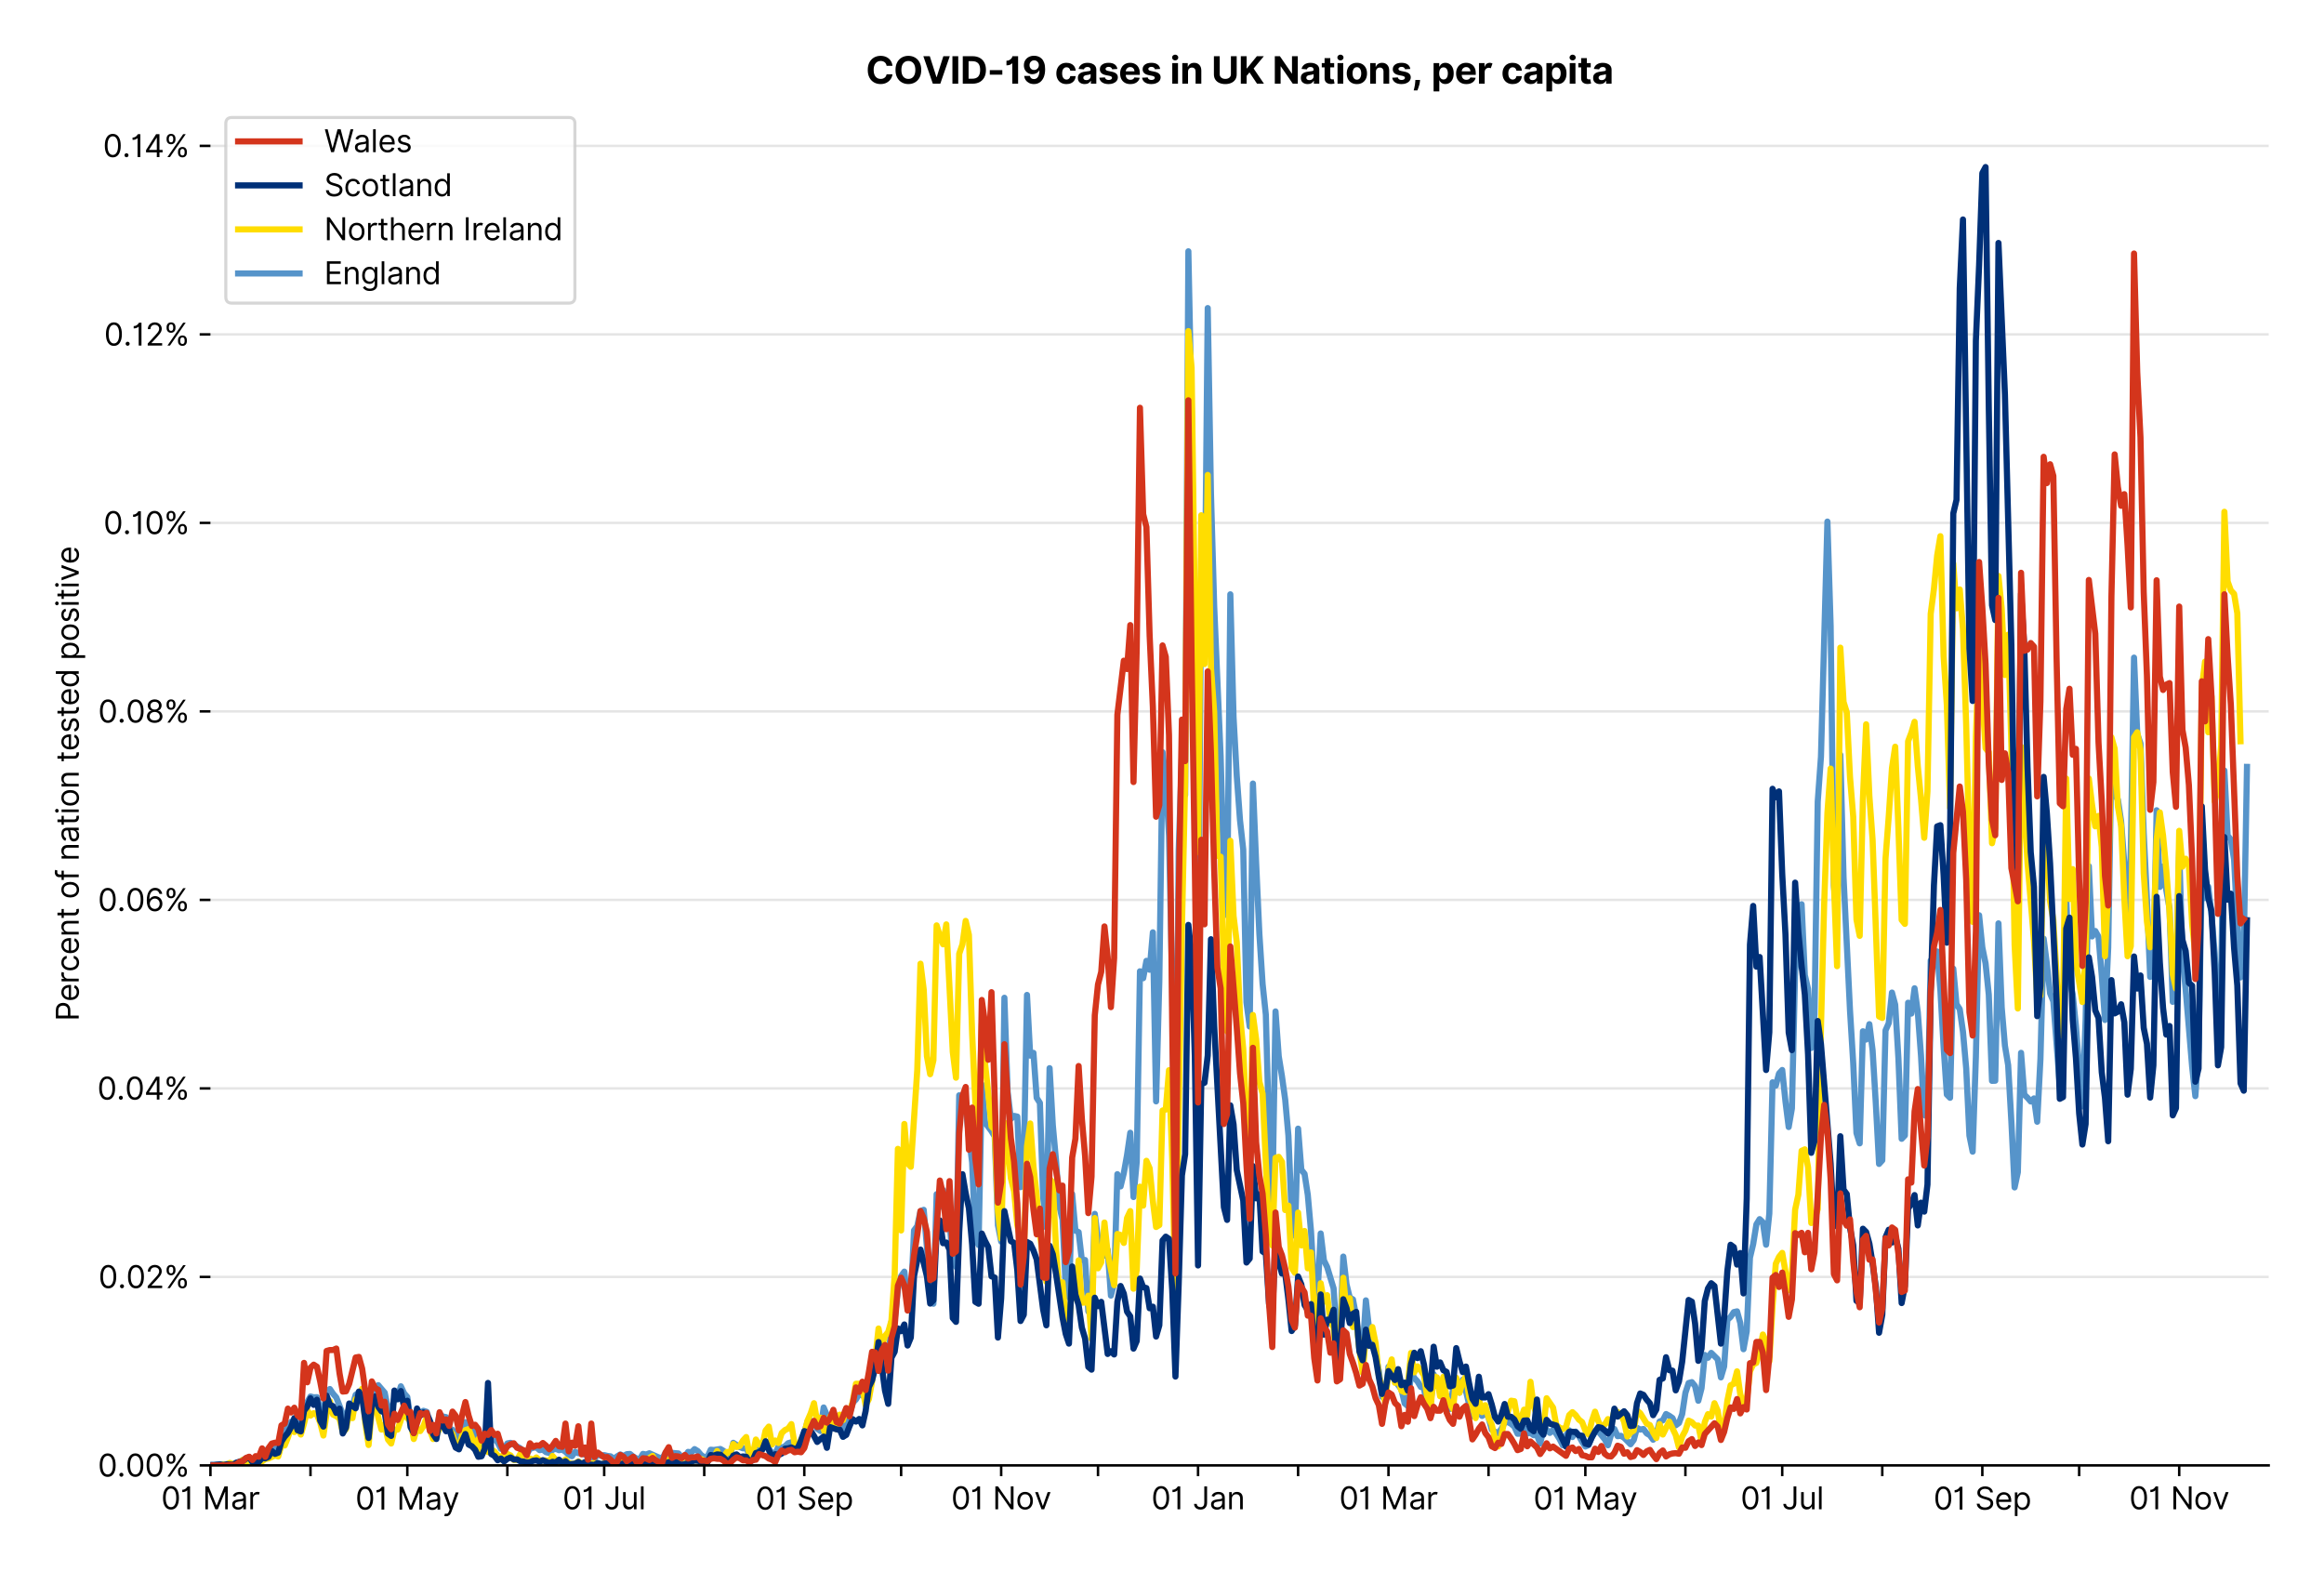 <?xml version="1.0" encoding="utf-8" standalone="no"?>
<!DOCTYPE svg PUBLIC "-//W3C//DTD SVG 1.1//EN"
  "http://www.w3.org/Graphics/SVG/1.1/DTD/svg11.dtd">
<svg xmlns:xlink="http://www.w3.org/1999/xlink" viewBox="0 0 756.061 511.234" xmlns="http://www.w3.org/2000/svg" version="1.1">
 <defs>
  <style type="text/css">*{stroke-linejoin: round; stroke-linecap: butt}</style>
 </defs>
 <g id="figure_1">
  <g id="patch_1">
   <path d="M 0 511.234 
L 756.061 511.234 
L 756.061 0 
L 0 0 
z
" style="fill: #ffffff"/>
  </g>
  <g id="axes_1">
   <g id="patch_2">
    <path d="M 68.461 476.745 
L 738.061 476.745 
L 738.061 33.225 
L 68.461 33.225 
z
" style="fill: #ffffff"/>
   </g>
   <g id="matplotlib.axis_1">
    <g id="xtick_1">
     <g id="line2d_1">
      <defs>
       <path id="mf432a2c9db" d="M 0 0 
L 0 3.5 
" style="stroke: #000000; stroke-width: 0.8"/>
      </defs>
      <g>
       <use xlink:href="#mf432a2c9db" x="68.461" y="476.745" style="stroke: #000000; stroke-width: 0.8"/>
      </g>
     </g>
     <g id="text_1">
      <!-- 01 Mar -->
      <g transform="translate(52.424 491.018)scale(0.1 -0.1)">
       <defs>
        <path id="Inter-Regular-30" d="M 2000 -64 
Q 1230 -64 806 561 
Q 382 1186 382 2327 
Q 382 3459 809 4088 
Q 1236 4718 2000 4718 
Q 2764 4718 3191 4088 
Q 3618 3459 3618 2327 
Q 3618 1186 3194 561 
Q 2771 -64 2000 -64 
z
M 2000 436 
Q 2509 436 2791 927 
Q 3073 1418 3073 2327 
Q 3073 3234 2789 3730 
Q 2505 4227 2000 4227 
Q 1496 4227 1211 3730 
Q 927 3234 927 2327 
Q 927 1418 1210 927 
Q 1493 436 2000 436 
z
" transform="scale(0.016)"/>
        <path id="Inter-Regular-31" d="M 1973 4655 
L 1973 0 
L 1409 0 
L 1409 3836 
L 1373 3836 
Q 1341 3773 1209 3692 
Q 1077 3611 868 3551 
Q 659 3491 391 3491 
L 391 3964 
Q 661 3964 859 4061 
Q 1057 4159 1190 4291 
Q 1323 4423 1392 4529 
Q 1461 4636 1473 4655 
L 1973 4655 
z
" transform="scale(0.016)"/>
        <path id="Inter-Regular-20" transform="scale(0.016)"/>
        <path id="Inter-Regular-4d" d="M 564 4655 
L 1236 4655 
L 2818 791 
L 2873 791 
L 4455 4655 
L 5127 4655 
L 5127 0 
L 4600 0 
L 4600 3536 
L 4555 3536 
L 3100 0 
L 2591 0 
L 1136 3536 
L 1091 3536 
L 1091 0 
L 564 0 
L 564 4655 
z
" transform="scale(0.016)"/>
        <path id="Inter-Regular-61" d="M 1518 -82 
Q 1186 -82 916 44 
Q 646 170 486 410 
Q 327 650 327 991 
Q 327 1291 445 1478 
Q 564 1666 761 1773 
Q 959 1880 1199 1933 
Q 1439 1986 1682 2018 
Q 2000 2059 2199 2080 
Q 2398 2102 2490 2154 
Q 2582 2207 2582 2336 
L 2582 2355 
Q 2582 2691 2399 2877 
Q 2216 3064 1846 3064 
Q 1461 3064 1243 2895 
Q 1025 2727 936 2536 
L 427 2718 
Q 564 3036 792 3214 
Q 1021 3393 1292 3464 
Q 1564 3536 1827 3536 
Q 1996 3536 2215 3496 
Q 2434 3457 2640 3334 
Q 2846 3211 2982 2963 
Q 3118 2716 3118 2300 
L 3118 0 
L 2582 0 
L 2582 473 
L 2555 473 
Q 2500 359 2373 229 
Q 2246 100 2034 9 
Q 1823 -82 1518 -82 
z
M 1600 400 
Q 1918 400 2137 525 
Q 2357 650 2469 847 
Q 2582 1045 2582 1264 
L 2582 1755 
Q 2548 1714 2433 1681 
Q 2318 1648 2169 1624 
Q 2021 1600 1881 1583 
Q 1741 1566 1655 1555 
Q 1446 1527 1265 1467 
Q 1084 1407 974 1287 
Q 864 1168 864 964 
Q 864 684 1072 542 
Q 1280 400 1600 400 
z
" transform="scale(0.016)"/>
        <path id="Inter-Regular-72" d="M 491 0 
L 491 3491 
L 1009 3491 
L 1009 2964 
L 1046 2964 
Q 1139 3223 1389 3384 
Q 1639 3545 1955 3545 
Q 2100 3545 2209 3511 
Q 2318 3477 2400 3418 
L 2218 2964 
Q 2161 2993 2085 3010 
Q 2009 3027 1909 3027 
Q 1527 3027 1277 2794 
Q 1027 2561 1027 2209 
L 1027 0 
L 491 0 
z
" transform="scale(0.016)"/>
       </defs>
       <use xlink:href="#Inter-Regular-30"/>
       <use xlink:href="#Inter-Regular-31" x="62.5"/>
       <use xlink:href="#Inter-Regular-20" x="106.676"/>
       <use xlink:href="#Inter-Regular-4d" x="134.801"/>
       <use xlink:href="#Inter-Regular-61" x="225.994"/>
       <use xlink:href="#Inter-Regular-72" x="282.386"/>
      </g>
     </g>
    </g>
    <g id="xtick_2">
     <g id="line2d_2">
      <g>
       <use xlink:href="#mf432a2c9db" x="101.011" y="476.745" style="stroke: #000000; stroke-width: 0.8"/>
      </g>
     </g>
    </g>
    <g id="xtick_3">
     <g id="line2d_3">
      <g>
       <use xlink:href="#mf432a2c9db" x="132.511" y="476.745" style="stroke: #000000; stroke-width: 0.8"/>
      </g>
     </g>
     <g id="text_2">
      <!-- 01 May -->
      <g transform="translate(115.607 491.117)scale(0.1 -0.1)">
       <defs>
        <path id="Inter-Regular-79" d="M 818 -1355 
Q 682 -1355 575 -1333 
Q 468 -1311 427 -1291 
L 564 -818 
Q 857 -893 1053 -814 
Q 1250 -736 1391 -345 
L 1509 -18 
L 218 3491 
L 800 3491 
L 1764 709 
L 1800 709 
L 2764 3491 
L 3346 3491 
L 1846 -564 
Q 1550 -1355 818 -1355 
z
" transform="scale(0.016)"/>
       </defs>
       <use xlink:href="#Inter-Regular-30"/>
       <use xlink:href="#Inter-Regular-31" x="62.5"/>
       <use xlink:href="#Inter-Regular-20" x="106.676"/>
       <use xlink:href="#Inter-Regular-4d" x="134.801"/>
       <use xlink:href="#Inter-Regular-61" x="225.994"/>
       <use xlink:href="#Inter-Regular-79" x="282.386"/>
      </g>
     </g>
    </g>
    <g id="xtick_4">
     <g id="line2d_4">
      <g>
       <use xlink:href="#mf432a2c9db" x="165.06" y="476.745" style="stroke: #000000; stroke-width: 0.8"/>
      </g>
     </g>
    </g>
    <g id="xtick_5">
     <g id="line2d_5">
      <g>
       <use xlink:href="#mf432a2c9db" x="196.56" y="476.745" style="stroke: #000000; stroke-width: 0.8"/>
      </g>
     </g>
     <g id="text_3">
      <!-- 01 Jul -->
      <g transform="translate(183.016 491.018)scale(0.1 -0.1)">
       <defs>
        <path id="Inter-Regular-4a" d="M 2346 4655 
L 2909 4655 
L 2909 1327 
Q 2909 657 2549 296 
Q 2189 -64 1582 -64 
Q 1200 -64 902 76 
Q 605 216 434 475 
Q 264 734 264 1091 
L 818 1091 
Q 818 795 1034 615 
Q 1250 436 1582 436 
Q 1948 436 2147 664 
Q 2346 893 2346 1327 
L 2346 4655 
z
" transform="scale(0.016)"/>
        <path id="Inter-Regular-75" d="M 2691 1427 
L 2691 3491 
L 3227 3491 
L 3227 0 
L 2691 0 
L 2691 591 
L 2655 591 
Q 2532 325 2273 140 
Q 2014 -45 1618 -45 
Q 1127 -45 809 280 
Q 491 605 491 1273 
L 491 3491 
L 1027 3491 
L 1027 1309 
Q 1027 927 1242 700 
Q 1457 473 1791 473 
Q 1991 473 2199 575 
Q 2407 677 2549 888 
Q 2691 1100 2691 1427 
z
" transform="scale(0.016)"/>
        <path id="Inter-Regular-6c" d="M 1027 4655 
L 1027 0 
L 491 0 
L 491 4655 
L 1027 4655 
z
" transform="scale(0.016)"/>
       </defs>
       <use xlink:href="#Inter-Regular-30"/>
       <use xlink:href="#Inter-Regular-31" x="62.5"/>
       <use xlink:href="#Inter-Regular-20" x="106.676"/>
       <use xlink:href="#Inter-Regular-4a" x="134.801"/>
       <use xlink:href="#Inter-Regular-75" x="189.063"/>
       <use xlink:href="#Inter-Regular-6c" x="247.159"/>
      </g>
     </g>
    </g>
    <g id="xtick_6">
     <g id="line2d_6">
      <g>
       <use xlink:href="#mf432a2c9db" x="229.11" y="476.745" style="stroke: #000000; stroke-width: 0.8"/>
      </g>
     </g>
    </g>
    <g id="xtick_7">
     <g id="line2d_7">
      <g>
       <use xlink:href="#mf432a2c9db" x="261.66" y="476.745" style="stroke: #000000; stroke-width: 0.8"/>
      </g>
     </g>
     <g id="text_4">
      <!-- 01 Sep -->
      <g transform="translate(245.772 491.117)scale(0.1 -0.1)">
       <defs>
        <path id="Inter-Regular-53" d="M 3109 3491 
Q 3068 3836 2777 4027 
Q 2486 4218 2064 4218 
Q 1600 4218 1318 3999 
Q 1036 3780 1036 3445 
Q 1036 3195 1189 3042 
Q 1343 2889 1553 2803 
Q 1764 2718 1936 2673 
L 2409 2545 
Q 2591 2498 2815 2414 
Q 3039 2330 3244 2185 
Q 3450 2041 3584 1816 
Q 3718 1591 3718 1264 
Q 3718 886 3521 581 
Q 3325 277 2949 97 
Q 2573 -82 2036 -82 
Q 1286 -82 845 272 
Q 405 627 364 1200 
L 946 1200 
Q 968 936 1124 764 
Q 1280 593 1519 510 
Q 1759 427 2036 427 
Q 2359 427 2616 533 
Q 2873 639 3023 828 
Q 3173 1018 3173 1273 
Q 3173 1505 3043 1650 
Q 2914 1795 2702 1886 
Q 2491 1977 2246 2045 
L 1673 2209 
Q 1127 2366 809 2657 
Q 491 2948 491 3418 
Q 491 3809 703 4101 
Q 916 4393 1276 4555 
Q 1636 4718 2082 4718 
Q 2532 4718 2882 4558 
Q 3232 4398 3437 4120 
Q 3643 3843 3655 3491 
L 3109 3491 
z
" transform="scale(0.016)"/>
        <path id="Inter-Regular-65" d="M 1955 -73 
Q 1450 -73 1085 151 
Q 721 375 524 778 
Q 327 1182 327 1718 
Q 327 2255 524 2665 
Q 721 3075 1074 3305 
Q 1427 3536 1900 3536 
Q 2173 3536 2439 3445 
Q 2705 3355 2923 3151 
Q 3141 2948 3270 2614 
Q 3400 2280 3400 1791 
L 3400 1564 
L 866 1564 
Q 884 1005 1183 707 
Q 1482 409 1955 409 
Q 2271 409 2498 545 
Q 2725 682 2827 955 
L 3346 809 
Q 3223 414 2854 170 
Q 2486 -73 1955 -73 
z
M 866 2027 
L 2855 2027 
Q 2855 2470 2595 2762 
Q 2336 3055 1900 3055 
Q 1593 3055 1368 2911 
Q 1143 2768 1013 2533 
Q 884 2298 866 2027 
z
" transform="scale(0.016)"/>
        <path id="Inter-Regular-70" d="M 491 -1309 
L 491 3491 
L 1009 3491 
L 1009 2936 
L 1073 2936 
Q 1132 3027 1237 3169 
Q 1343 3311 1542 3423 
Q 1741 3536 2082 3536 
Q 2523 3536 2859 3315 
Q 3196 3095 3384 2690 
Q 3573 2286 3573 1736 
Q 3573 1182 3384 776 
Q 3196 370 2861 148 
Q 2527 -73 2091 -73 
Q 1755 -73 1552 39 
Q 1350 152 1241 296 
Q 1132 441 1073 536 
L 1027 536 
L 1027 -1309 
L 491 -1309 
z
M 1018 1745 
Q 1018 1152 1276 780 
Q 1534 409 2018 409 
Q 2355 409 2581 587 
Q 2807 766 2921 1069 
Q 3036 1373 3036 1745 
Q 3036 2114 2923 2410 
Q 2811 2707 2585 2881 
Q 2359 3055 2018 3055 
Q 1527 3055 1272 2693 
Q 1018 2332 1018 1745 
z
" transform="scale(0.016)"/>
       </defs>
       <use xlink:href="#Inter-Regular-30"/>
       <use xlink:href="#Inter-Regular-31" x="62.5"/>
       <use xlink:href="#Inter-Regular-20" x="106.676"/>
       <use xlink:href="#Inter-Regular-53" x="134.801"/>
       <use xlink:href="#Inter-Regular-65" x="198.58"/>
       <use xlink:href="#Inter-Regular-70" x="256.818"/>
      </g>
     </g>
    </g>
    <g id="xtick_8">
     <g id="line2d_8">
      <g>
       <use xlink:href="#mf432a2c9db" x="293.16" y="476.745" style="stroke: #000000; stroke-width: 0.8"/>
      </g>
     </g>
    </g>
    <g id="xtick_9">
     <g id="line2d_9">
      <g>
       <use xlink:href="#mf432a2c9db" x="325.709" y="476.745" style="stroke: #000000; stroke-width: 0.8"/>
      </g>
     </g>
     <g id="text_5">
      <!-- 01 Nov -->
      <g transform="translate(309.438 491.018)scale(0.1 -0.1)">
       <defs>
        <path id="Inter-Regular-4e" d="M 4255 4655 
L 4255 0 
L 3709 0 
L 1173 3655 
L 1127 3655 
L 1127 0 
L 564 0 
L 564 4655 
L 1109 4655 
L 3655 991 
L 3700 991 
L 3700 4655 
L 4255 4655 
z
" transform="scale(0.016)"/>
        <path id="Inter-Regular-6f" d="M 1909 -73 
Q 1436 -73 1080 152 
Q 725 377 526 781 
Q 327 1186 327 1727 
Q 327 2273 526 2679 
Q 725 3086 1080 3311 
Q 1436 3536 1909 3536 
Q 2382 3536 2737 3311 
Q 3093 3086 3292 2679 
Q 3491 2273 3491 1727 
Q 3491 1186 3292 781 
Q 3093 377 2737 152 
Q 2382 -73 1909 -73 
z
M 1909 409 
Q 2268 409 2500 593 
Q 2732 777 2843 1077 
Q 2955 1377 2955 1727 
Q 2955 2077 2843 2379 
Q 2732 2682 2500 2868 
Q 2268 3055 1909 3055 
Q 1550 3055 1318 2868 
Q 1086 2682 975 2379 
Q 864 2077 864 1727 
Q 864 1377 975 1077 
Q 1086 777 1318 593 
Q 1550 409 1909 409 
z
" transform="scale(0.016)"/>
        <path id="Inter-Regular-76" d="M 3346 3491 
L 2055 0 
L 1509 0 
L 218 3491 
L 800 3491 
L 1764 709 
L 1800 709 
L 2764 3491 
L 3346 3491 
z
" transform="scale(0.016)"/>
       </defs>
       <use xlink:href="#Inter-Regular-30"/>
       <use xlink:href="#Inter-Regular-31" x="62.5"/>
       <use xlink:href="#Inter-Regular-20" x="106.676"/>
       <use xlink:href="#Inter-Regular-4e" x="134.801"/>
       <use xlink:href="#Inter-Regular-6f" x="210.085"/>
       <use xlink:href="#Inter-Regular-76" x="269.744"/>
      </g>
     </g>
    </g>
    <g id="xtick_10">
     <g id="line2d_10">
      <g>
       <use xlink:href="#mf432a2c9db" x="357.209" y="476.745" style="stroke: #000000; stroke-width: 0.8"/>
      </g>
     </g>
    </g>
    <g id="xtick_11">
     <g id="line2d_11">
      <g>
       <use xlink:href="#mf432a2c9db" x="389.759" y="476.745" style="stroke: #000000; stroke-width: 0.8"/>
      </g>
     </g>
     <g id="text_6">
      <!-- 01 Jan -->
      <g transform="translate(374.56 491.018)scale(0.1 -0.1)">
       <defs>
        <path id="Inter-Regular-6e" d="M 1027 2100 
L 1027 0 
L 491 0 
L 491 3491 
L 1009 3491 
L 1009 2945 
L 1055 2945 
Q 1177 3211 1427 3373 
Q 1677 3536 2073 3536 
Q 2602 3536 2928 3211 
Q 3255 2886 3255 2218 
L 3255 0 
L 2718 0 
L 2718 2182 
Q 2718 2593 2504 2824 
Q 2291 3055 1918 3055 
Q 1534 3055 1280 2806 
Q 1027 2557 1027 2100 
z
" transform="scale(0.016)"/>
       </defs>
       <use xlink:href="#Inter-Regular-30"/>
       <use xlink:href="#Inter-Regular-31" x="62.5"/>
       <use xlink:href="#Inter-Regular-20" x="106.676"/>
       <use xlink:href="#Inter-Regular-4a" x="134.801"/>
       <use xlink:href="#Inter-Regular-61" x="189.063"/>
       <use xlink:href="#Inter-Regular-6e" x="245.455"/>
      </g>
     </g>
    </g>
    <g id="xtick_12">
     <g id="line2d_12">
      <g>
       <use xlink:href="#mf432a2c9db" x="422.309" y="476.745" style="stroke: #000000; stroke-width: 0.8"/>
      </g>
     </g>
    </g>
    <g id="xtick_13">
     <g id="line2d_13">
      <g>
       <use xlink:href="#mf432a2c9db" x="451.709" y="476.745" style="stroke: #000000; stroke-width: 0.8"/>
      </g>
     </g>
     <g id="text_7">
      <!-- 01 Mar -->
      <g transform="translate(435.672 491.018)scale(0.1 -0.1)">
       <use xlink:href="#Inter-Regular-30"/>
       <use xlink:href="#Inter-Regular-31" x="62.5"/>
       <use xlink:href="#Inter-Regular-20" x="106.676"/>
       <use xlink:href="#Inter-Regular-4d" x="134.801"/>
       <use xlink:href="#Inter-Regular-61" x="225.994"/>
       <use xlink:href="#Inter-Regular-72" x="282.386"/>
      </g>
     </g>
    </g>
    <g id="xtick_14">
     <g id="line2d_14">
      <g>
       <use xlink:href="#mf432a2c9db" x="484.259" y="476.745" style="stroke: #000000; stroke-width: 0.8"/>
      </g>
     </g>
    </g>
    <g id="xtick_15">
     <g id="line2d_15">
      <g>
       <use xlink:href="#mf432a2c9db" x="515.758" y="476.745" style="stroke: #000000; stroke-width: 0.8"/>
      </g>
     </g>
     <g id="text_8">
      <!-- 01 May -->
      <g transform="translate(498.855 491.117)scale(0.1 -0.1)">
       <use xlink:href="#Inter-Regular-30"/>
       <use xlink:href="#Inter-Regular-31" x="62.5"/>
       <use xlink:href="#Inter-Regular-20" x="106.676"/>
       <use xlink:href="#Inter-Regular-4d" x="134.801"/>
       <use xlink:href="#Inter-Regular-61" x="225.994"/>
       <use xlink:href="#Inter-Regular-79" x="282.386"/>
      </g>
     </g>
    </g>
    <g id="xtick_16">
     <g id="line2d_16">
      <g>
       <use xlink:href="#mf432a2c9db" x="548.308" y="476.745" style="stroke: #000000; stroke-width: 0.8"/>
      </g>
     </g>
    </g>
    <g id="xtick_17">
     <g id="line2d_17">
      <g>
       <use xlink:href="#mf432a2c9db" x="579.808" y="476.745" style="stroke: #000000; stroke-width: 0.8"/>
      </g>
     </g>
     <g id="text_9">
      <!-- 01 Jul -->
      <g transform="translate(566.264 491.018)scale(0.1 -0.1)">
       <use xlink:href="#Inter-Regular-30"/>
       <use xlink:href="#Inter-Regular-31" x="62.5"/>
       <use xlink:href="#Inter-Regular-20" x="106.676"/>
       <use xlink:href="#Inter-Regular-4a" x="134.801"/>
       <use xlink:href="#Inter-Regular-75" x="189.063"/>
       <use xlink:href="#Inter-Regular-6c" x="247.159"/>
      </g>
     </g>
    </g>
    <g id="xtick_18">
     <g id="line2d_18">
      <g>
       <use xlink:href="#mf432a2c9db" x="612.358" y="476.745" style="stroke: #000000; stroke-width: 0.8"/>
      </g>
     </g>
    </g>
    <g id="xtick_19">
     <g id="line2d_19">
      <g>
       <use xlink:href="#mf432a2c9db" x="644.908" y="476.745" style="stroke: #000000; stroke-width: 0.8"/>
      </g>
     </g>
     <g id="text_10">
      <!-- 01 Sep -->
      <g transform="translate(629.02 491.117)scale(0.1 -0.1)">
       <use xlink:href="#Inter-Regular-30"/>
       <use xlink:href="#Inter-Regular-31" x="62.5"/>
       <use xlink:href="#Inter-Regular-20" x="106.676"/>
       <use xlink:href="#Inter-Regular-53" x="134.801"/>
       <use xlink:href="#Inter-Regular-65" x="198.58"/>
       <use xlink:href="#Inter-Regular-70" x="256.818"/>
      </g>
     </g>
    </g>
    <g id="xtick_20">
     <g id="line2d_20">
      <g>
       <use xlink:href="#mf432a2c9db" x="676.407" y="476.745" style="stroke: #000000; stroke-width: 0.8"/>
      </g>
     </g>
    </g>
    <g id="xtick_21">
     <g id="line2d_21">
      <g>
       <use xlink:href="#mf432a2c9db" x="708.957" y="476.745" style="stroke: #000000; stroke-width: 0.8"/>
      </g>
     </g>
     <g id="text_11">
      <!-- 01 Nov -->
      <g transform="translate(692.686 491.018)scale(0.1 -0.1)">
       <use xlink:href="#Inter-Regular-30"/>
       <use xlink:href="#Inter-Regular-31" x="62.5"/>
       <use xlink:href="#Inter-Regular-20" x="106.676"/>
       <use xlink:href="#Inter-Regular-4e" x="134.801"/>
       <use xlink:href="#Inter-Regular-6f" x="210.085"/>
       <use xlink:href="#Inter-Regular-76" x="269.744"/>
      </g>
     </g>
    </g>
   </g>
   <g id="matplotlib.axis_2">
    <g id="ytick_1">
     <g id="line2d_22">
      <path d="M 68.461 476.745 
L 738.061 476.745 
" clip-path="url(#p929f11a814)" style="fill: none; stroke: #e5e5e5; stroke-width: 0.8; stroke-linecap: square"/>
     </g>
     <g id="line2d_23">
      <defs>
       <path id="mefeb292e51" d="M 0 0 
L -3.5 0 
" style="stroke: #000000; stroke-width: 0.8"/>
      </defs>
      <g>
       <use xlink:href="#mefeb292e51" x="68.461" y="476.745" style="stroke: #000000; stroke-width: 0.8"/>
      </g>
     </g>
     <g id="text_12">
      <!-- 0.00% -->
      <g transform="translate(31.83 480.382)scale(0.1 -0.1)">
       <defs>
        <path id="Inter-Regular-2e" d="M 882 -36 
Q 714 -36 593 84 
Q 473 205 473 373 
Q 473 541 593 661 
Q 714 782 882 782 
Q 1050 782 1170 661 
Q 1291 541 1291 373 
Q 1291 205 1170 84 
Q 1050 -36 882 -36 
z
" transform="scale(0.016)"/>
        <path id="Inter-Regular-25" d="M 2855 873 
L 2855 1118 
Q 2855 1373 2960 1585 
Q 3066 1798 3269 1926 
Q 3473 2055 3764 2055 
Q 4059 2055 4259 1926 
Q 4459 1798 4561 1585 
Q 4664 1373 4664 1118 
L 4664 873 
Q 4664 618 4560 405 
Q 4457 193 4256 64 
Q 4055 -64 3764 -64 
Q 3468 -64 3266 64 
Q 3064 193 2959 405 
Q 2855 618 2855 873 
z
M 536 3536 
L 536 3782 
Q 536 4036 642 4248 
Q 748 4461 951 4589 
Q 1155 4718 1446 4718 
Q 1741 4718 1941 4589 
Q 2141 4461 2243 4248 
Q 2346 4036 2346 3782 
L 2346 3536 
Q 2346 3282 2242 3069 
Q 2139 2857 1937 2728 
Q 1736 2600 1446 2600 
Q 1150 2600 948 2728 
Q 746 2857 641 3069 
Q 536 3282 536 3536 
z
M 709 0 
L 3909 4655 
L 4427 4655 
L 1227 0 
L 709 0 
z
M 3318 1118 
L 3318 873 
Q 3318 661 3418 494 
Q 3518 327 3764 327 
Q 4002 327 4101 494 
Q 4200 661 4200 873 
L 4200 1118 
Q 4200 1330 4104 1497 
Q 4009 1664 3764 1664 
Q 3525 1664 3421 1497 
Q 3318 1330 3318 1118 
z
M 1000 3782 
L 1000 3536 
Q 1000 3325 1100 3158 
Q 1200 2991 1446 2991 
Q 1684 2991 1783 3158 
Q 1882 3325 1882 3536 
L 1882 3782 
Q 1882 3993 1786 4160 
Q 1691 4327 1446 4327 
Q 1207 4327 1103 4160 
Q 1000 3993 1000 3782 
z
" transform="scale(0.016)"/>
       </defs>
       <use xlink:href="#Inter-Regular-30"/>
       <use xlink:href="#Inter-Regular-2e" x="62.5"/>
       <use xlink:href="#Inter-Regular-30" x="90.057"/>
       <use xlink:href="#Inter-Regular-30" x="152.557"/>
       <use xlink:href="#Inter-Regular-25" x="215.057"/>
      </g>
     </g>
    </g>
    <g id="ytick_2">
     <g id="line2d_24">
      <path d="M 68.461 415.419 
L 738.061 415.419 
" clip-path="url(#p929f11a814)" style="fill: none; stroke: #e5e5e5; stroke-width: 0.8; stroke-linecap: square"/>
     </g>
     <g id="line2d_25">
      <g>
       <use xlink:href="#mefeb292e51" x="68.461" y="415.419" style="stroke: #000000; stroke-width: 0.8"/>
      </g>
     </g>
     <g id="text_13">
      <!-- 0.02% -->
      <g transform="translate(32.028 419.056)scale(0.1 -0.1)">
       <defs>
        <path id="Inter-Regular-32" d="M 482 0 
L 482 409 
L 2018 2091 
Q 2289 2386 2464 2605 
Q 2639 2825 2724 3019 
Q 2809 3214 2809 3427 
Q 2809 3795 2553 4011 
Q 2298 4227 1918 4227 
Q 1514 4227 1275 3985 
Q 1036 3743 1036 3345 
L 500 3345 
Q 500 3755 688 4064 
Q 877 4373 1203 4545 
Q 1530 4718 1936 4718 
Q 2346 4718 2661 4545 
Q 2977 4373 3156 4079 
Q 3336 3786 3336 3427 
Q 3336 3170 3244 2926 
Q 3152 2682 2926 2383 
Q 2700 2084 2300 1655 
L 1255 536 
L 1255 500 
L 3418 500 
L 3418 0 
L 482 0 
z
" transform="scale(0.016)"/>
       </defs>
       <use xlink:href="#Inter-Regular-30"/>
       <use xlink:href="#Inter-Regular-2e" x="62.5"/>
       <use xlink:href="#Inter-Regular-30" x="90.057"/>
       <use xlink:href="#Inter-Regular-32" x="152.557"/>
       <use xlink:href="#Inter-Regular-25" x="213.068"/>
      </g>
     </g>
    </g>
    <g id="ytick_3">
     <g id="line2d_26">
      <path d="M 68.461 354.093 
L 738.061 354.093 
" clip-path="url(#p929f11a814)" style="fill: none; stroke: #e5e5e5; stroke-width: 0.8; stroke-linecap: square"/>
     </g>
     <g id="line2d_27">
      <g>
       <use xlink:href="#mefeb292e51" x="68.461" y="354.093" style="stroke: #000000; stroke-width: 0.8"/>
      </g>
     </g>
     <g id="text_14">
      <!-- 0.04% -->
      <g transform="translate(31.659 357.73)scale(0.1 -0.1)">
       <defs>
        <path id="Inter-Regular-34" d="M 373 955 
L 373 1418 
L 2418 4655 
L 3100 4655 
L 3100 1455 
L 3736 1455 
L 3736 955 
L 3100 955 
L 3100 0 
L 2564 0 
L 2564 955 
L 373 955 
z
M 2564 1455 
L 2564 3936 
L 2527 3936 
L 982 1491 
L 982 1455 
L 2564 1455 
z
" transform="scale(0.016)"/>
       </defs>
       <use xlink:href="#Inter-Regular-30"/>
       <use xlink:href="#Inter-Regular-2e" x="62.5"/>
       <use xlink:href="#Inter-Regular-30" x="90.057"/>
       <use xlink:href="#Inter-Regular-34" x="152.557"/>
       <use xlink:href="#Inter-Regular-25" x="216.761"/>
      </g>
     </g>
    </g>
    <g id="ytick_4">
     <g id="line2d_28">
      <path d="M 68.461 292.767 
L 738.061 292.767 
" clip-path="url(#p929f11a814)" style="fill: none; stroke: #e5e5e5; stroke-width: 0.8; stroke-linecap: square"/>
     </g>
     <g id="line2d_29">
      <g>
       <use xlink:href="#mefeb292e51" x="68.461" y="292.767" style="stroke: #000000; stroke-width: 0.8"/>
      </g>
     </g>
     <g id="text_15">
      <!-- 0.06% -->
      <g transform="translate(31.844 296.404)scale(0.1 -0.1)">
       <defs>
        <path id="Inter-Regular-36" d="M 2027 -64 
Q 1741 -59 1454 45 
Q 1168 150 932 399 
Q 696 648 552 1074 
Q 409 1500 409 2145 
Q 409 3386 861 4056 
Q 1314 4727 2100 4727 
Q 2686 4727 3073 4384 
Q 3461 4041 3546 3491 
L 2991 3491 
Q 2914 3811 2691 4019 
Q 2468 4227 2100 4227 
Q 1559 4227 1249 3755 
Q 939 3284 936 2427 
L 973 2427 
Q 1164 2716 1461 2880 
Q 1759 3045 2118 3045 
Q 2518 3045 2850 2846 
Q 3182 2648 3382 2299 
Q 3582 1950 3582 1500 
Q 3582 1068 3389 710 
Q 3196 352 2847 142 
Q 2498 -68 2027 -64 
z
M 2027 436 
Q 2314 436 2542 579 
Q 2771 723 2903 964 
Q 3036 1205 3036 1500 
Q 3036 1789 2908 2026 
Q 2780 2264 2556 2404 
Q 2332 2545 2046 2545 
Q 1757 2545 1525 2397 
Q 1293 2250 1157 2010 
Q 1021 1770 1018 1491 
Q 1018 1214 1149 973 
Q 1280 732 1508 584 
Q 1736 436 2027 436 
z
" transform="scale(0.016)"/>
       </defs>
       <use xlink:href="#Inter-Regular-30"/>
       <use xlink:href="#Inter-Regular-2e" x="62.5"/>
       <use xlink:href="#Inter-Regular-30" x="90.057"/>
       <use xlink:href="#Inter-Regular-36" x="152.557"/>
       <use xlink:href="#Inter-Regular-25" x="214.915"/>
      </g>
     </g>
    </g>
    <g id="ytick_5">
     <g id="line2d_30">
      <path d="M 68.461 231.441 
L 738.061 231.441 
" clip-path="url(#p929f11a814)" style="fill: none; stroke: #e5e5e5; stroke-width: 0.8; stroke-linecap: square"/>
     </g>
     <g id="line2d_31">
      <g>
       <use xlink:href="#mefeb292e51" x="68.461" y="231.441" style="stroke: #000000; stroke-width: 0.8"/>
      </g>
     </g>
     <g id="text_16">
      <!-- 0.08% -->
      <g transform="translate(31.914 235.078)scale(0.1 -0.1)">
       <defs>
        <path id="Inter-Regular-38" d="M 1973 -64 
Q 1505 -64 1147 103 
Q 789 270 589 564 
Q 389 859 391 1236 
Q 389 1532 507 1783 
Q 625 2034 830 2203 
Q 1036 2373 1291 2418 
L 1291 2445 
Q 957 2532 759 2821 
Q 561 3111 564 3482 
Q 561 3836 743 4115 
Q 925 4395 1244 4556 
Q 1564 4718 1973 4718 
Q 2377 4718 2695 4556 
Q 3014 4395 3197 4115 
Q 3380 3836 3382 3482 
Q 3380 3111 3181 2821 
Q 2982 2532 2655 2445 
L 2655 2418 
Q 2907 2373 3109 2203 
Q 3311 2034 3431 1783 
Q 3552 1532 3555 1236 
Q 3552 859 3351 564 
Q 3150 270 2794 103 
Q 2439 -64 1973 -64 
z
M 1973 436 
Q 2446 436 2722 662 
Q 2998 889 3000 1264 
Q 2998 1527 2864 1729 
Q 2730 1932 2499 2048 
Q 2268 2164 1973 2164 
Q 1675 2164 1442 2048 
Q 1209 1932 1076 1729 
Q 943 1527 946 1264 
Q 943 889 1218 662 
Q 1493 436 1973 436 
z
M 1973 2645 
Q 2348 2645 2591 2864 
Q 2834 3084 2836 3445 
Q 2834 3800 2596 4013 
Q 2359 4227 1973 4227 
Q 1582 4227 1344 4013 
Q 1107 3800 1109 3445 
Q 1107 3084 1349 2864 
Q 1591 2645 1973 2645 
z
" transform="scale(0.016)"/>
       </defs>
       <use xlink:href="#Inter-Regular-30"/>
       <use xlink:href="#Inter-Regular-2e" x="62.5"/>
       <use xlink:href="#Inter-Regular-30" x="90.057"/>
       <use xlink:href="#Inter-Regular-38" x="152.557"/>
       <use xlink:href="#Inter-Regular-25" x="214.205"/>
      </g>
     </g>
    </g>
    <g id="ytick_6">
     <g id="line2d_32">
      <path d="M 68.461 170.115 
L 738.061 170.115 
" clip-path="url(#p929f11a814)" style="fill: none; stroke: #e5e5e5; stroke-width: 0.8; stroke-linecap: square"/>
     </g>
     <g id="line2d_33">
      <g>
       <use xlink:href="#mefeb292e51" x="68.461" y="170.115" style="stroke: #000000; stroke-width: 0.8"/>
      </g>
     </g>
     <g id="text_17">
      <!-- 0.10% -->
      <g transform="translate(33.663 173.752)scale(0.1 -0.1)">
       <use xlink:href="#Inter-Regular-30"/>
       <use xlink:href="#Inter-Regular-2e" x="62.5"/>
       <use xlink:href="#Inter-Regular-31" x="90.057"/>
       <use xlink:href="#Inter-Regular-30" x="134.233"/>
       <use xlink:href="#Inter-Regular-25" x="196.733"/>
      </g>
     </g>
    </g>
    <g id="ytick_7">
     <g id="line2d_34">
      <path d="M 68.461 108.789 
L 738.061 108.789 
" clip-path="url(#p929f11a814)" style="fill: none; stroke: #e5e5e5; stroke-width: 0.8; stroke-linecap: square"/>
     </g>
     <g id="line2d_35">
      <g>
       <use xlink:href="#mefeb292e51" x="68.461" y="108.789" style="stroke: #000000; stroke-width: 0.8"/>
      </g>
     </g>
     <g id="text_18">
      <!-- 0.12% -->
      <g transform="translate(33.861 112.426)scale(0.1 -0.1)">
       <use xlink:href="#Inter-Regular-30"/>
       <use xlink:href="#Inter-Regular-2e" x="62.5"/>
       <use xlink:href="#Inter-Regular-31" x="90.057"/>
       <use xlink:href="#Inter-Regular-32" x="134.233"/>
       <use xlink:href="#Inter-Regular-25" x="194.744"/>
      </g>
     </g>
    </g>
    <g id="ytick_8">
     <g id="line2d_36">
      <path d="M 68.461 47.463 
L 738.061 47.463 
" clip-path="url(#p929f11a814)" style="fill: none; stroke: #e5e5e5; stroke-width: 0.8; stroke-linecap: square"/>
     </g>
     <g id="line2d_37">
      <g>
       <use xlink:href="#mefeb292e51" x="68.461" y="47.463" style="stroke: #000000; stroke-width: 0.8"/>
      </g>
     </g>
     <g id="text_19">
      <!-- 0.14% -->
      <g transform="translate(33.492 51.1)scale(0.1 -0.1)">
       <use xlink:href="#Inter-Regular-30"/>
       <use xlink:href="#Inter-Regular-2e" x="62.5"/>
       <use xlink:href="#Inter-Regular-31" x="90.057"/>
       <use xlink:href="#Inter-Regular-34" x="134.233"/>
       <use xlink:href="#Inter-Regular-25" x="198.438"/>
      </g>
     </g>
    </g>
    <g id="text_20">
     <!-- Percent of nation tested positive -->
     <g transform="translate(25.614 332.215)rotate(-90)scale(0.1 -0.1)">
      <defs>
       <path id="Inter-Regular-50" d="M 564 0 
L 564 4655 
L 2136 4655 
Q 2684 4655 3033 4458 
Q 3382 4261 3550 3927 
Q 3718 3593 3718 3182 
Q 3718 2770 3551 2434 
Q 3384 2098 3036 1899 
Q 2689 1700 2146 1700 
L 1127 1700 
L 1127 0 
L 564 0 
z
M 1127 2200 
L 2127 2200 
Q 2689 2200 2926 2482 
Q 3164 2764 3164 3182 
Q 3164 3602 2925 3878 
Q 2686 4155 2118 4155 
L 1127 4155 
L 1127 2200 
z
" transform="scale(0.016)"/>
       <path id="Inter-Regular-63" d="M 1909 -73 
Q 1418 -73 1063 159 
Q 709 391 518 798 
Q 327 1205 327 1727 
Q 327 2259 524 2667 
Q 721 3075 1074 3305 
Q 1427 3536 1900 3536 
Q 2268 3536 2563 3400 
Q 2859 3264 3047 3018 
Q 3236 2773 3282 2445 
L 2746 2445 
Q 2684 2684 2474 2869 
Q 2264 3055 1909 3055 
Q 1439 3055 1151 2697 
Q 864 2339 864 1745 
Q 864 1139 1148 774 
Q 1432 409 1909 409 
Q 2223 409 2447 570 
Q 2671 732 2746 1018 
L 3282 1018 
Q 3236 709 3058 462 
Q 2880 216 2588 71 
Q 2296 -73 1909 -73 
z
" transform="scale(0.016)"/>
       <path id="Inter-Regular-74" d="M 2009 3491 
L 2009 3036 
L 1264 3036 
L 1264 1000 
Q 1264 773 1331 660 
Q 1398 548 1503 510 
Q 1609 473 1727 473 
Q 1816 473 1873 483 
Q 1930 493 1964 500 
L 2073 18 
Q 2018 -2 1920 -23 
Q 1823 -45 1673 -45 
Q 1446 -45 1228 52 
Q 1011 150 869 350 
Q 727 550 727 855 
L 727 3036 
L 200 3036 
L 200 3491 
L 727 3491 
L 727 4327 
L 1264 4327 
L 1264 3491 
L 2009 3491 
z
" transform="scale(0.016)"/>
       <path id="Inter-Regular-66" d="M 2046 3491 
L 2046 3036 
L 1264 3036 
L 1264 0 
L 727 0 
L 727 3036 
L 164 3036 
L 164 3491 
L 727 3491 
L 727 3973 
Q 727 4273 868 4473 
Q 1009 4673 1234 4773 
Q 1459 4873 1709 4873 
Q 1907 4873 2032 4841 
Q 2157 4809 2218 4782 
L 2064 4318 
Q 2023 4332 1951 4352 
Q 1880 4373 1764 4373 
Q 1498 4373 1381 4239 
Q 1264 4105 1264 3845 
L 1264 3491 
L 2046 3491 
z
" transform="scale(0.016)"/>
       <path id="Inter-Regular-69" d="M 491 0 
L 491 3491 
L 1027 3491 
L 1027 0 
L 491 0 
z
M 764 4073 
Q 607 4073 494 4179 
Q 382 4286 382 4436 
Q 382 4586 494 4693 
Q 607 4800 764 4800 
Q 921 4800 1033 4693 
Q 1146 4586 1146 4436 
Q 1146 4286 1033 4179 
Q 921 4073 764 4073 
z
" transform="scale(0.016)"/>
       <path id="Inter-Regular-73" d="M 2964 2709 
L 2482 2573 
Q 2411 2755 2245 2914 
Q 2080 3073 1727 3073 
Q 1407 3073 1194 2926 
Q 982 2780 982 2555 
Q 982 2355 1127 2239 
Q 1273 2123 1582 2045 
L 2100 1918 
Q 3027 1691 3027 973 
Q 3027 673 2855 436 
Q 2684 200 2377 63 
Q 2071 -73 1664 -73 
Q 1130 -73 780 159 
Q 430 391 336 836 
L 846 964 
Q 989 400 1655 400 
Q 2030 400 2251 560 
Q 2473 720 2473 945 
Q 2473 1316 1955 1436 
L 1373 1573 
Q 893 1686 669 1926 
Q 446 2166 446 2527 
Q 446 2823 613 3050 
Q 780 3277 1069 3406 
Q 1359 3536 1727 3536 
Q 2246 3536 2542 3309 
Q 2839 3082 2964 2709 
z
" transform="scale(0.016)"/>
       <path id="Inter-Regular-64" d="M 1809 -73 
Q 1373 -73 1039 148 
Q 705 370 516 776 
Q 327 1182 327 1736 
Q 327 2286 516 2690 
Q 705 3095 1041 3315 
Q 1377 3536 1818 3536 
Q 2159 3536 2358 3423 
Q 2557 3311 2662 3169 
Q 2768 3027 2827 2936 
L 2873 2936 
L 2873 4655 
L 3409 4655 
L 3409 0 
L 2891 0 
L 2891 536 
L 2827 536 
Q 2768 441 2659 296 
Q 2550 152 2348 39 
Q 2146 -73 1809 -73 
z
M 1882 409 
Q 2366 409 2624 780 
Q 2882 1152 2882 1745 
Q 2882 2332 2627 2693 
Q 2373 3055 1882 3055 
Q 1541 3055 1315 2881 
Q 1089 2707 976 2410 
Q 864 2114 864 1745 
Q 864 1373 978 1069 
Q 1093 766 1319 587 
Q 1546 409 1882 409 
z
" transform="scale(0.016)"/>
      </defs>
      <use xlink:href="#Inter-Regular-50"/>
      <use xlink:href="#Inter-Regular-65" x="63.494"/>
      <use xlink:href="#Inter-Regular-72" x="121.733"/>
      <use xlink:href="#Inter-Regular-63" x="160.085"/>
      <use xlink:href="#Inter-Regular-65" x="215.909"/>
      <use xlink:href="#Inter-Regular-6e" x="274.148"/>
      <use xlink:href="#Inter-Regular-74" x="332.671"/>
      <use xlink:href="#Inter-Regular-20" x="369.034"/>
      <use xlink:href="#Inter-Regular-6f" x="397.159"/>
      <use xlink:href="#Inter-Regular-66" x="456.818"/>
      <use xlink:href="#Inter-Regular-20" x="492.898"/>
      <use xlink:href="#Inter-Regular-6e" x="521.023"/>
      <use xlink:href="#Inter-Regular-61" x="579.546"/>
      <use xlink:href="#Inter-Regular-74" x="635.938"/>
      <use xlink:href="#Inter-Regular-69" x="672.301"/>
      <use xlink:href="#Inter-Regular-6f" x="696.023"/>
      <use xlink:href="#Inter-Regular-6e" x="755.682"/>
      <use xlink:href="#Inter-Regular-20" x="814.205"/>
      <use xlink:href="#Inter-Regular-74" x="842.33"/>
      <use xlink:href="#Inter-Regular-65" x="878.693"/>
      <use xlink:href="#Inter-Regular-73" x="936.932"/>
      <use xlink:href="#Inter-Regular-74" x="989.205"/>
      <use xlink:href="#Inter-Regular-65" x="1025.568"/>
      <use xlink:href="#Inter-Regular-64" x="1083.807"/>
      <use xlink:href="#Inter-Regular-20" x="1145.881"/>
      <use xlink:href="#Inter-Regular-70" x="1174.006"/>
      <use xlink:href="#Inter-Regular-6f" x="1234.943"/>
      <use xlink:href="#Inter-Regular-73" x="1294.602"/>
      <use xlink:href="#Inter-Regular-69" x="1346.875"/>
      <use xlink:href="#Inter-Regular-74" x="1370.597"/>
      <use xlink:href="#Inter-Regular-69" x="1406.96"/>
      <use xlink:href="#Inter-Regular-76" x="1430.682"/>
      <use xlink:href="#Inter-Regular-65" x="1486.364"/>
     </g>
    </g>
   </g>
   <g id="line2d_38">
    <path d="M 35.911 476.734 
L 47.461 476.745 
L 69.511 476.538 
L 70.561 476.451 
L 72.661 476.494 
L 73.711 476.347 
L 75.811 476.473 
L 76.861 476.064 
L 80.011 474.484 
L 81.061 474.61 
L 82.111 475.029 
L 83.161 474.588 
L 85.261 473.041 
L 86.311 471.799 
L 87.361 471.695 
L 88.411 470.84 
L 89.461 471.139 
L 90.511 470.175 
L 91.561 465.79 
L 92.611 465.719 
L 93.661 464.466 
L 94.711 462.548 
L 95.761 462.325 
L 96.811 463.845 
L 97.861 463.475 
L 98.911 457.602 
L 99.961 456.158 
L 101.011 454.323 
L 102.061 454.6 
L 103.111 454.546 
L 104.161 458.332 
L 105.211 459.999 
L 106.261 452.928 
L 107.311 451.893 
L 108.361 453.435 
L 109.411 454.644 
L 111.511 460.086 
L 112.561 460.745 
L 113.611 458.087 
L 114.661 457.488 
L 115.711 453.772 
L 116.761 453.097 
L 117.811 454.617 
L 118.861 454.377 
L 119.911 457.836 
L 120.961 456.741 
L 122.011 455.102 
L 123.061 450.64 
L 125.161 453.097 
L 126.211 458.403 
L 127.261 459.683 
L 128.311 454.818 
L 129.361 454.383 
L 130.411 451.005 
L 131.461 453.293 
L 132.511 454.497 
L 133.561 461.808 
L 134.611 462.412 
L 135.661 461.263 
L 136.711 459.656 
L 137.761 458.986 
L 138.811 459.307 
L 139.861 462.472 
L 140.911 466.977 
L 141.961 465.844 
L 143.011 460.075 
L 144.06 460.838 
L 145.11 461.034 
L 146.16 464.722 
L 147.21 465.147 
L 148.26 467.114 
L 149.31 468.1 
L 150.36 464.728 
L 151.41 462.674 
L 152.46 463.987 
L 153.51 464.39 
L 155.61 469.658 
L 156.66 470.208 
L 157.71 469.244 
L 158.76 468.841 
L 159.81 467.974 
L 160.86 468.187 
L 161.91 469.276 
L 162.96 471.319 
L 164.01 471.363 
L 165.06 469.592 
L 166.11 469.402 
L 169.26 471.178 
L 170.31 472.795 
L 171.36 473.117 
L 172.41 471.352 
L 173.46 471.009 
L 174.51 470.867 
L 175.56 471.777 
L 176.61 471.608 
L 177.66 472.452 
L 178.71 472.692 
L 179.76 471.651 
L 180.81 471.336 
L 181.86 471.788 
L 182.91 471.608 
L 183.96 472.278 
L 185.01 473.324 
L 186.06 473.754 
L 187.11 472.311 
L 188.16 472.779 
L 189.21 472.785 
L 190.26 473.28 
L 191.31 473.253 
L 192.36 473.999 
L 193.41 474.511 
L 194.46 473.117 
L 195.51 473.629 
L 196.56 473.389 
L 197.61 473.662 
L 198.66 473.798 
L 199.71 474.631 
L 200.76 473.803 
L 201.81 473.177 
L 202.86 473.7 
L 203.91 473.09 
L 204.96 473.019 
L 206.01 473.912 
L 207.06 474.457 
L 208.11 474.822 
L 209.16 472.997 
L 210.21 473.204 
L 211.26 472.795 
L 214.41 474.206 
L 215.46 474.49 
L 216.51 472.643 
L 217.56 472.997 
L 218.61 472.681 
L 220.71 472.845 
L 221.76 474.065 
L 222.81 473.939 
L 223.86 472.343 
L 224.91 472.507 
L 225.96 471.444 
L 227.01 472.082 
L 228.06 473.335 
L 229.11 474.054 
L 230.16 473.956 
L 231.21 471.646 
L 232.26 471.733 
L 234.36 471.406 
L 235.41 472.033 
L 236.46 473.275 
L 237.51 473.722 
L 238.56 469.396 
L 240.66 470.78 
L 241.71 471.194 
L 242.76 471.096 
L 243.81 473.242 
L 244.86 473.858 
L 245.91 470.562 
L 246.96 471.711 
L 249.06 470.104 
L 250.11 471.259 
L 251.16 472.85 
L 252.21 472.948 
L 253.26 470.584 
L 254.31 470.96 
L 255.36 470.546 
L 256.41 469.521 
L 257.46 469.222 
L 258.51 471.074 
L 259.56 471.428 
L 260.61 469.886 
L 262.71 462.489 
L 263.76 462.243 
L 264.81 462.63 
L 265.86 464.82 
L 266.91 465.545 
L 267.96 457.902 
L 269.01 460.402 
L 270.06 461.225 
L 271.11 459.863 
L 272.16 461.181 
L 273.21 464.733 
L 274.26 467.44 
L 275.31 460.985 
L 276.36 460.206 
L 277.41 456.355 
L 278.46 455.287 
L 279.51 453.467 
L 280.56 454.001 
L 281.61 451.544 
L 282.66 451.158 
L 283.71 447.578 
L 284.76 444.697 
L 285.81 442.469 
L 286.86 443.896 
L 287.91 445.977 
L 288.96 443.923 
L 290.01 430.032 
L 291.06 429.269 
L 292.11 419.425 
L 293.16 415.176 
L 294.21 413.694 
L 295.26 423.919 
L 296.31 423.184 
L 297.36 400.293 
L 298.41 398.898 
L 299.46 394.023 
L 300.51 393.598 
L 301.56 405.877 
L 302.61 421.446 
L 303.66 424.148 
L 304.71 388.515 
L 305.76 392.661 
L 306.81 387.181 
L 307.86 393.75 
L 308.91 397.498 
L 309.96 409.44 
L 311.01 412.158 
L 312.06 356.331 
L 313.11 360.547 
L 314.159 359.741 
L 315.209 369.933 
L 316.259 378.116 
L 317.309 403.088 
L 318.359 405.049 
L 319.409 352.812 
L 320.459 365.156 
L 322.559 368.005 
L 323.609 369.732 
L 324.659 398.593 
L 325.709 403.916 
L 326.759 324.604 
L 327.809 355.225 
L 328.859 364.028 
L 329.909 363.031 
L 330.959 363.266 
L 332.009 386.227 
L 333.059 378.862 
L 334.109 323.683 
L 335.159 343.431 
L 336.209 342.532 
L 337.259 357.164 
L 338.309 358.815 
L 339.359 389.403 
L 340.409 399.323 
L 341.459 347.511 
L 342.509 366.033 
L 343.559 377.571 
L 344.609 392.345 
L 345.659 396.785 
L 346.709 418.902 
L 347.759 422.078 
L 348.809 388.466 
L 349.859 400.326 
L 350.909 400.854 
L 351.959 409.914 
L 353.009 409.919 
L 354.059 426.605 
L 355.109 428.239 
L 356.159 394.911 
L 357.209 403.088 
L 358.259 403.398 
L 359.309 408.524 
L 360.359 406.569 
L 361.409 421.501 
L 362.459 417.54 
L 363.509 381.995 
L 364.559 385.982 
L 365.609 381.646 
L 366.659 375.762 
L 367.709 368.523 
L 368.759 389.436 
L 369.809 377.991 
L 370.859 315.991 
L 371.909 318.241 
L 372.959 312.597 
L 374.009 315.49 
L 375.059 303.325 
L 376.109 358.314 
L 377.159 319.091 
L 378.209 244.704 
L 379.259 253.948 
L 380.309 271.865 
L 381.359 320.442 
L 382.409 407.702 
L 383.459 276.757 
L 384.509 245.564 
L 385.559 258.633 
L 386.609 81.754 
L 387.659 134.204 
L 388.709 222.374 
L 389.759 322.991 
L 390.809 181.631 
L 391.859 207.017 
L 392.909 100.227 
L 393.959 160.57 
L 395.009 197.184 
L 397.109 246.114 
L 398.159 283.654 
L 399.209 297.747 
L 400.259 193.349 
L 401.309 233.367 
L 402.359 252.51 
L 403.409 266.843 
L 404.459 276.365 
L 405.509 326.091 
L 406.559 333.963 
L 407.609 254.918 
L 408.659 280.805 
L 409.709 303.805 
L 410.759 320.099 
L 411.809 330.128 
L 412.859 368.484 
L 413.909 392.547 
L 414.959 329.049 
L 416.009 343.649 
L 417.059 350.148 
L 418.109 357.742 
L 419.159 369.503 
L 420.209 395.02 
L 421.259 402.053 
L 422.309 367.182 
L 423.359 380.54 
L 424.409 381.902 
L 425.459 388.711 
L 426.509 400.598 
L 427.559 419.055 
L 428.609 421.397 
L 429.659 401.285 
L 430.709 410.033 
L 431.759 412.202 
L 433.859 419.147 
L 434.909 434.559 
L 435.959 435.708 
L 437.009 408.808 
L 438.059 417.813 
L 439.109 422.111 
L 440.159 422.748 
L 441.209 428.348 
L 442.259 439.178 
L 443.309 439.701 
L 444.359 423.053 
L 445.409 432.38 
L 446.459 436.956 
L 447.509 440.682 
L 448.559 445.868 
L 449.609 454.388 
L 450.659 455.189 
L 451.709 444.642 
L 452.759 445.775 
L 453.809 448.946 
L 454.859 450.607 
L 455.909 451.942 
L 456.959 456.545 
L 458.009 457.444 
L 459.059 446.391 
L 460.109 448.298 
L 461.159 449.431 
L 462.209 451.196 
L 463.259 451.588 
L 464.309 457.918 
L 465.359 457.21 
L 466.409 447.099 
L 467.459 450.907 
L 468.509 450.329 
L 469.559 452.084 
L 470.609 454.176 
L 471.659 458.403 
L 472.709 452.138 
L 473.759 448.701 
L 474.809 453.075 
L 475.859 448.87 
L 476.909 452.498 
L 477.959 456.986 
L 479.009 460.696 
L 480.059 454.399 
L 481.109 459.334 
L 482.159 460.647 
L 483.209 459.596 
L 484.259 461.127 
L 485.308 465.136 
L 486.358 465.79 
L 487.408 466.264 
L 488.458 464.82 
L 489.508 462.777 
L 490.558 462.636 
L 491.608 463.224 
L 492.658 464.139 
L 493.708 466.454 
L 494.758 466.384 
L 495.808 464.57 
L 496.858 466.345 
L 497.908 466.155 
L 498.958 466.928 
L 500.008 466.885 
L 501.058 469.614 
L 502.108 465.147 
L 503.158 465.152 
L 504.208 466.171 
L 505.258 465.152 
L 506.308 466.476 
L 507.358 468.138 
L 508.408 470.192 
L 509.458 467.075 
L 510.508 465.343 
L 511.558 467.517 
L 512.608 465.752 
L 513.658 467.141 
L 514.708 469.058 
L 515.758 470.6 
L 516.808 470.126 
L 517.858 467.517 
L 518.908 465.61 
L 519.958 465.626 
L 522.058 468.247 
L 523.108 470.197 
L 524.158 466.672 
L 525.208 464.896 
L 526.258 467.233 
L 527.308 467.114 
L 528.358 467.729 
L 530.458 469.87 
L 531.508 468.454 
L 532.558 464.521 
L 533.608 465.082 
L 534.658 464.902 
L 535.708 466.318 
L 536.758 466.939 
L 537.808 468.383 
L 538.858 466.71 
L 539.908 462.483 
L 540.958 462.096 
L 542.008 460.032 
L 543.058 460.604 
L 544.108 461.339 
L 545.158 463.709 
L 546.208 462.946 
L 547.258 460.053 
L 548.308 453.135 
L 549.358 449.948 
L 550.408 449.654 
L 551.458 450.934 
L 552.508 455.717 
L 553.558 451.631 
L 554.608 440.807 
L 555.658 441.728 
L 556.708 440.142 
L 558.808 442.223 
L 559.858 448.107 
L 560.908 444.555 
L 561.958 429.405 
L 563.008 428.441 
L 564.058 426.872 
L 565.108 426.627 
L 566.158 430.408 
L 567.208 438.939 
L 568.258 433.131 
L 569.308 409.156 
L 570.358 404.738 
L 571.408 398.321 
L 572.458 396.627 
L 573.508 397.651 
L 574.558 404.94 
L 575.608 394.807 
L 576.658 352.114 
L 577.708 353.209 
L 578.758 349.243 
L 579.808 348.105 
L 580.858 358.308 
L 581.908 366.659 
L 582.958 360.602 
L 584.008 315.893 
L 585.058 308.076 
L 586.108 294.19 
L 587.158 317.244 
L 588.208 321.722 
L 589.258 340.952 
L 590.308 329.992 
L 591.358 260.79 
L 592.408 246.218 
L 594.508 169.69 
L 595.558 203.612 
L 596.608 288.05 
L 597.658 299.73 
L 598.708 245.564 
L 599.758 285.435 
L 601.858 328.739 
L 602.908 345.931 
L 603.958 368.61 
L 605.008 371.976 
L 606.058 335.505 
L 607.108 338.201 
L 608.158 333.2 
L 609.208 341.688 
L 610.258 359.142 
L 611.308 378.661 
L 612.358 377.5 
L 613.408 335.238 
L 614.458 332.862 
L 615.508 322.91 
L 616.558 326.848 
L 617.608 344.384 
L 618.658 370.495 
L 619.708 369.389 
L 620.758 326.222 
L 621.808 329.752 
L 622.858 321.52 
L 623.908 329.278 
L 624.958 343.474 
L 626.008 362.775 
L 627.058 363.211 
L 628.108 312.494 
L 629.158 311.497 
L 630.208 309.547 
L 631.258 322.076 
L 632.308 340.538 
L 633.358 356.097 
L 634.408 357.148 
L 635.458 315.141 
L 636.508 326.685 
L 637.558 328.314 
L 638.608 335.657 
L 639.658 347.56 
L 640.708 369.46 
L 641.758 374.673 
L 642.808 343.807 
L 643.858 297.758 
L 644.908 308.217 
L 645.958 313.42 
L 647.008 323.607 
L 648.058 351.635 
L 649.108 351.591 
L 650.158 300.4 
L 651.208 327.758 
L 652.258 340.195 
L 653.308 346.525 
L 654.358 364.922 
L 655.407 386.304 
L 656.457 381.363 
L 657.507 342.521 
L 658.557 356.124 
L 659.607 357.142 
L 660.657 358.357 
L 661.707 357.355 
L 662.757 364.938 
L 663.807 344.575 
L 664.857 305.379 
L 665.907 313.594 
L 666.957 323.182 
L 668.007 325.77 
L 670.107 353.313 
L 671.157 333.652 
L 672.207 292.071 
L 673.257 318.633 
L 674.307 323.443 
L 675.357 333.767 
L 676.407 347.8 
L 677.457 359.948 
L 678.507 331.697 
L 679.557 281.775 
L 680.607 304.649 
L 681.657 302.884 
L 682.707 304.78 
L 683.757 317.304 
L 684.807 331.833 
L 685.857 308.294 
L 686.907 246.425 
L 687.957 258.475 
L 689.007 260.142 
L 690.057 267.191 
L 691.107 281.094 
L 692.157 307.673 
L 693.207 276.425 
L 694.257 213.946 
L 695.307 238.738 
L 696.357 241.865 
L 697.407 270.901 
L 698.457 292.626 
L 699.507 317.816 
L 700.557 316.106 
L 701.607 263.607 
L 702.657 288.551 
L 703.707 281.894 
L 704.757 289.652 
L 705.807 295.541 
L 706.857 325.938 
L 707.907 319.341 
L 708.957 276.632 
L 710.007 311.088 
L 711.057 321.94 
L 713.157 346.966 
L 714.207 356.614 
L 715.257 341.23 
L 716.307 284.52 
L 717.357 292.163 
L 718.407 288.497 
L 719.457 297.518 
L 720.507 310.298 
L 721.557 330.776 
L 722.607 319.32 
L 723.657 250.685 
L 724.707 271.844 
L 725.757 273.129 
L 726.807 279.634 
L 727.857 300.215 
L 728.907 317.985 
L 729.957 308.163 
L 731.007 249.492 
L 731.007 249.492 
" clip-path="url(#p929f11a814)" style="fill: none; stroke: #5694ca; stroke-width: 2; stroke-linecap: square"/>
   </g>
   <g id="line2d_39">
    <path d="M 72.661 476.421 
L 73.711 476.421 
L 74.761 475.935 
L 75.811 476.259 
L 76.861 476.259 
L 77.911 475.935 
L 78.961 474.964 
L 80.011 476.097 
L 81.061 474.964 
L 82.111 475.126 
L 83.161 476.421 
L 84.211 475.45 
L 85.261 475.45 
L 86.311 474.64 
L 87.361 474.478 
L 89.461 473.507 
L 90.511 473.83 
L 91.561 470.106 
L 92.611 470.268 
L 93.661 467.677 
L 94.711 464.439 
L 95.761 465.896 
L 96.811 464.439 
L 97.861 466.706 
L 98.911 463.143 
L 99.961 458.771 
L 101.011 460.553 
L 102.061 459.743 
L 103.111 460.229 
L 104.161 462.82 
L 105.211 467.03 
L 106.261 459.743 
L 107.311 455.857 
L 108.361 460.229 
L 109.411 460.715 
L 110.461 461.524 
L 111.511 465.896 
L 112.561 464.925 
L 113.611 459.581 
L 114.661 461.362 
L 115.711 455.209 
L 116.761 454.561 
L 117.811 451.809 
L 118.861 463.143 
L 119.911 470.106 
L 120.961 458.61 
L 122.011 455.857 
L 123.061 461.2 
L 124.111 465.086 
L 125.161 463.467 
L 126.211 468.325 
L 127.261 469.62 
L 128.311 465.248 
L 129.361 465.086 
L 130.411 462.01 
L 131.461 458.286 
L 132.511 461.362 
L 133.561 462.334 
L 134.611 468.163 
L 135.661 464.763 
L 136.711 465.572 
L 137.761 463.953 
L 138.811 461.2 
L 139.861 465.248 
L 140.911 468.163 
L 141.961 466.868 
L 143.011 464.763 
L 144.06 462.334 
L 145.11 464.925 
L 146.16 465.248 
L 147.21 466.544 
L 148.26 470.43 
L 149.31 470.916 
L 150.36 467.03 
L 151.41 465.248 
L 152.46 464.925 
L 153.51 467.677 
L 154.56 471.402 
L 155.61 468.163 
L 156.66 472.373 
L 157.71 470.592 
L 158.76 472.373 
L 159.81 471.563 
L 160.86 472.211 
L 162.96 474.802 
L 164.01 472.697 
L 165.06 473.021 
L 166.11 473.507 
L 167.16 474.964 
L 168.21 474.964 
L 169.26 473.021 
L 170.31 475.45 
L 171.36 475.935 
L 172.41 474.478 
L 173.46 474.964 
L 174.51 474.154 
L 175.56 475.126 
L 177.66 475.126 
L 178.71 475.45 
L 179.76 473.668 
L 180.81 474.964 
L 181.86 475.935 
L 182.91 475.612 
L 183.96 474.802 
L 185.01 475.935 
L 186.06 476.259 
L 187.11 476.097 
L 188.16 475.45 
L 189.21 476.097 
L 190.26 476.097 
L 191.31 476.259 
L 193.41 475.935 
L 194.46 476.097 
L 195.51 476.421 
L 196.56 476.097 
L 197.61 476.259 
L 198.66 475.45 
L 199.71 476.583 
L 200.76 476.421 
L 201.81 475.612 
L 202.86 475.935 
L 203.91 475.773 
L 206.01 476.097 
L 207.06 475.773 
L 208.11 476.097 
L 209.16 476.259 
L 210.21 475.612 
L 211.26 474.316 
L 212.31 473.668 
L 213.36 475.45 
L 214.41 475.773 
L 215.46 476.259 
L 216.51 476.259 
L 217.56 474.802 
L 218.61 475.45 
L 219.66 474.802 
L 220.71 474.478 
L 221.76 476.097 
L 222.81 476.583 
L 223.86 474.964 
L 224.91 474.64 
L 225.96 475.126 
L 227.01 475.126 
L 228.06 474.64 
L 229.11 475.126 
L 230.16 475.45 
L 231.21 473.83 
L 232.26 473.992 
L 233.31 472.049 
L 234.36 473.992 
L 235.41 474.154 
L 236.46 472.373 
L 237.51 472.697 
L 238.56 469.782 
L 239.61 470.754 
L 240.66 470.43 
L 241.71 468.649 
L 242.76 467.515 
L 243.81 473.345 
L 244.86 473.507 
L 245.91 468.325 
L 246.96 469.944 
L 248.01 470.268 
L 249.06 465.41 
L 250.11 464.115 
L 251.16 469.944 
L 252.21 468.649 
L 253.26 469.458 
L 254.31 466.22 
L 255.36 465.248 
L 256.41 464.763 
L 257.46 463.305 
L 258.51 469.944 
L 259.56 471.078 
L 260.61 468.325 
L 261.66 466.382 
L 262.71 462.172 
L 263.76 459.743 
L 264.81 456.505 
L 265.86 462.658 
L 266.91 461.2 
L 267.96 465.086 
L 269.01 467.839 
L 270.06 460.876 
L 271.11 464.439 
L 272.16 464.925 
L 273.21 460.229 
L 274.26 462.01 
L 275.31 458.286 
L 276.36 459.419 
L 277.41 456.181 
L 278.46 450.189 
L 279.51 450.189 
L 280.56 451.485 
L 281.61 457.152 
L 282.66 455.209 
L 283.71 449.38 
L 284.76 441.769 
L 285.81 432.216 
L 286.86 438.207 
L 287.91 434.645 
L 288.96 433.349 
L 290.01 429.625 
L 291.06 414.728 
L 292.11 373.761 
L 293.16 400.317 
L 294.21 365.665 
L 295.26 378.457 
L 296.31 379.591 
L 298.41 348.177 
L 299.46 313.526 
L 300.51 321.946 
L 301.56 343.644 
L 302.61 349.473 
L 303.66 344.939 
L 304.71 301.057 
L 305.76 304.458 
L 306.81 307.211 
L 307.86 300.734 
L 309.96 342.186 
L 311.01 350.606 
L 312.06 310.287 
L 313.11 307.211 
L 314.159 299.6 
L 315.209 304.134 
L 316.259 336.195 
L 317.309 358.702 
L 318.359 367.446 
L 319.409 333.118 
L 320.459 345.91 
L 321.509 355.464 
L 322.559 366.475 
L 323.609 367.608 
L 324.659 394.164 
L 325.709 402.908 
L 326.759 365.179 
L 327.809 372.79 
L 328.859 383.315 
L 329.909 387.525 
L 330.959 398.536 
L 332.009 403.555 
L 333.059 409.223 
L 334.109 372.952 
L 335.159 365.503 
L 336.209 379.429 
L 337.259 388.982 
L 338.309 401.288 
L 339.359 409.708 
L 340.409 416.995 
L 341.459 383.477 
L 342.509 384.772 
L 343.559 406.146 
L 344.609 420.557 
L 345.659 417.157 
L 346.709 430.111 
L 347.759 432.54 
L 348.809 416.509 
L 349.859 422.339 
L 350.909 410.032 
L 351.959 423.796 
L 353.009 423.796 
L 354.059 421.529 
L 355.109 435.616 
L 356.159 396.269 
L 357.209 412.623 
L 358.259 410.68 
L 359.309 397.726 
L 360.359 407.765 
L 362.459 418.129 
L 363.509 401.45 
L 364.559 401.774 
L 365.609 404.365 
L 366.659 396.269 
L 367.709 394.002 
L 368.759 419.262 
L 369.809 413.109 
L 370.859 386.068 
L 371.909 392.221 
L 372.959 377.648 
L 374.009 380.076 
L 375.059 390.763 
L 376.109 399.183 
L 377.159 398.536 
L 378.209 361.293 
L 379.259 360.969 
L 380.309 348.177 
L 381.359 377.324 
L 382.409 422.015 
L 384.509 301.867 
L 385.559 254.423 
L 386.609 107.72 
L 387.659 119.703 
L 389.759 277.255 
L 390.809 167.632 
L 391.859 216.047 
L 392.909 154.516 
L 393.959 217.181 
L 395.009 231.754 
L 396.059 278.388 
L 397.109 278.712 
L 398.159 316.44 
L 399.209 335.547 
L 400.259 273.53 
L 401.309 297.981 
L 402.359 306.563 
L 403.409 330.204 
L 404.459 341.215 
L 405.509 365.503 
L 406.559 378.781 
L 407.609 330.204 
L 408.659 338.138 
L 409.709 351.902 
L 410.759 355.788 
L 412.859 400.965 
L 413.909 405.175 
L 414.959 376.676 
L 416.009 376.352 
L 417.059 377.971 
L 418.109 393.678 
L 419.159 392.221 
L 420.209 412.461 
L 421.259 414.08 
L 422.309 394.488 
L 423.359 405.175 
L 424.409 400.479 
L 425.459 412.623 
L 426.509 407.442 
L 427.559 426.872 
L 428.609 432.054 
L 429.659 417.481 
L 430.709 423.472 
L 431.759 421.367 
L 432.809 429.949 
L 433.859 431.892 
L 434.909 445.818 
L 435.959 436.426 
L 437.009 415.7 
L 438.059 426.387 
L 439.109 422.339 
L 440.159 431.73 
L 441.209 428.816 
L 442.259 439.179 
L 443.309 446.627 
L 444.359 434.645 
L 445.409 435.292 
L 446.459 431.73 
L 447.509 436.912 
L 448.559 447.599 
L 449.609 451.323 
L 450.659 456.505 
L 451.709 445.818 
L 452.759 442.255 
L 453.809 449.866 
L 454.859 449.056 
L 455.909 452.456 
L 456.959 452.942 
L 458.009 450.513 
L 459.059 440.15 
L 460.109 446.465 
L 461.159 444.522 
L 462.209 445.818 
L 463.259 447.437 
L 464.309 454.561 
L 465.359 458.448 
L 466.409 447.761 
L 467.459 448.084 
L 468.509 454.238 
L 469.559 447.923 
L 470.609 454.723 
L 471.659 456.828 
L 472.709 458.448 
L 473.759 448.246 
L 474.809 453.104 
L 475.859 449.542 
L 476.909 447.761 
L 477.959 454.399 
L 479.009 457.476 
L 480.059 461.362 
L 481.109 455.047 
L 482.159 459.419 
L 483.209 457.152 
L 484.259 461.2 
L 485.308 463.467 
L 486.358 468.163 
L 487.408 470.592 
L 488.458 466.868 
L 489.508 461.686 
L 490.558 459.257 
L 491.608 455.695 
L 492.658 455.857 
L 493.708 461.848 
L 494.758 461.848 
L 495.808 458.61 
L 496.858 460.553 
L 497.908 449.542 
L 498.958 457.638 
L 500.008 460.229 
L 501.058 462.496 
L 502.108 464.439 
L 503.158 454.885 
L 505.258 457.962 
L 506.308 463.629 
L 507.358 464.439 
L 508.408 464.925 
L 509.458 464.277 
L 510.508 460.391 
L 511.558 459.419 
L 512.608 460.391 
L 513.658 461.848 
L 514.708 462.658 
L 515.758 465.41 
L 516.808 466.706 
L 517.858 462.334 
L 518.908 459.257 
L 519.958 462.334 
L 521.008 464.439 
L 522.058 463.467 
L 523.108 461.686 
L 524.158 463.629 
L 525.208 458.771 
L 527.308 460.067 
L 528.358 462.496 
L 529.408 467.353 
L 530.458 466.058 
L 531.508 465.41 
L 532.558 458.933 
L 533.608 459.743 
L 535.708 463.143 
L 536.758 463.629 
L 537.808 466.058 
L 538.858 467.839 
L 539.908 463.305 
L 540.958 466.706 
L 543.058 462.496 
L 545.158 466.868 
L 546.208 470.916 
L 547.258 467.353 
L 548.308 465.41 
L 549.358 462.172 
L 550.408 462.658 
L 551.458 463.791 
L 552.508 463.791 
L 553.558 468.811 
L 554.608 462.658 
L 555.658 460.067 
L 556.708 460.876 
L 557.758 456.505 
L 558.808 458.933 
L 559.858 465.572 
L 560.908 464.115 
L 561.958 455.695 
L 563.008 450.675 
L 564.058 450.189 
L 565.108 446.141 
L 566.158 453.59 
L 567.208 456.828 
L 568.258 455.695 
L 569.308 446.141 
L 570.358 443.874 
L 571.408 443.389 
L 572.458 439.502 
L 573.508 434.159 
L 574.558 436.588 
L 575.608 442.903 
L 576.658 424.929 
L 577.708 411.166 
L 578.758 408.899 
L 579.808 407.603 
L 581.908 419.748 
L 582.958 414.08 
L 584.008 393.516 
L 585.058 388.658 
L 586.108 374.409 
L 587.158 373.923 
L 588.208 379.753 
L 589.258 397.888 
L 590.308 396.916 
L 591.358 393.354 
L 592.408 334.414 
L 593.458 293.933 
L 594.508 264.463 
L 595.558 250.051 
L 596.608 287.294 
L 597.658 314.335 
L 598.708 210.704 
L 599.758 228.354 
L 600.808 231.754 
L 601.858 252.804 
L 602.908 265.758 
L 603.958 299.114 
L 605.008 304.458 
L 606.058 259.767 
L 607.108 235.64 
L 608.158 258.957 
L 609.208 273.207 
L 611.308 330.69 
L 612.358 331.175 
L 613.408 279.36 
L 614.458 265.596 
L 615.508 249.89 
L 616.558 242.927 
L 617.608 269.644 
L 618.658 299.276 
L 619.708 300.572 
L 620.758 241.146 
L 621.808 238.393 
L 622.858 234.831 
L 623.908 249.242 
L 624.958 259.929 
L 626.008 272.559 
L 627.058 257.5 
L 628.108 199.693 
L 629.158 191.597 
L 630.208 180.748 
L 631.258 174.433 
L 632.308 213.457 
L 633.358 229.325 
L 634.408 262.843 
L 635.458 183.339 
L 636.508 197.912 
L 637.558 191.759 
L 638.608 204.713 
L 639.658 235.964 
L 640.708 277.579 
L 641.758 299.924 
L 642.808 239.688 
L 643.858 211.028 
L 645.958 243.413 
L 647.008 244.708 
L 648.058 274.34 
L 649.108 269.32 
L 650.158 187.387 
L 651.208 198.074 
L 652.258 219.61 
L 653.308 206.494 
L 654.358 242.765 
L 655.407 307.373 
L 656.457 328.099 
L 657.507 242.927 
L 659.607 280.655 
L 661.707 305.915 
L 662.757 324.698 
L 663.807 323.889 
L 664.857 267.377 
L 665.907 275.15 
L 666.957 293.285 
L 668.007 299.276 
L 669.057 317.088 
L 670.107 337.005 
L 671.157 328.261 
L 672.207 253.29 
L 673.257 292.476 
L 674.307 282.76 
L 675.357 313.04 
L 677.457 325.994 
L 678.507 311.259 
L 679.557 253.29 
L 680.607 261.872 
L 681.657 268.835 
L 682.707 265.434 
L 683.757 275.635 
L 684.807 311.097 
L 685.857 289.399 
L 686.907 239.85 
L 687.957 243.574 
L 689.007 262.358 
L 690.057 268.673 
L 691.107 292.476 
L 692.157 311.097 
L 693.207 307.858 
L 694.257 239.85 
L 695.307 238.231 
L 696.357 243.898 
L 697.407 284.055 
L 698.457 299.762 
L 699.507 308.182 
L 700.557 305.915 
L 701.607 273.207 
L 702.657 264.301 
L 703.707 271.911 
L 704.757 283.084 
L 705.807 296.847 
L 706.857 316.926 
L 707.907 321.622 
L 708.957 270.292 
L 710.007 281.95 
L 711.057 279.36 
L 712.107 281.627 
L 713.157 300.572 
L 714.207 310.611 
L 715.257 314.011 
L 716.307 223.82 
L 717.357 215.238 
L 718.407 238.231 
L 719.457 226.572 
L 720.507 260.738 
L 721.557 256.528 
L 722.607 242.441 
L 723.657 166.499 
L 724.707 189.168 
L 725.757 192.083 
L 726.807 193.216 
L 727.857 199.531 
L 728.907 241.146 
L 728.907 241.146 
" clip-path="url(#p929f11a814)" style="fill: none; stroke: #ffdd00; stroke-width: 2; stroke-linecap: square"/>
   </g>
   <g id="line2d_40">
    <path d="M 66.361 476.689 
L 67.411 476.745 
L 68.461 476.633 
L 69.511 476.689 
L 71.611 476.408 
L 72.661 476.633 
L 73.711 476.408 
L 74.761 476.408 
L 75.811 476.577 
L 76.861 475.847 
L 78.961 475.342 
L 80.011 474.612 
L 81.061 474.051 
L 82.111 475.679 
L 83.161 476.071 
L 84.211 475.566 
L 85.261 474.332 
L 86.311 474.444 
L 87.361 473.939 
L 88.411 472.03 
L 89.461 472.985 
L 90.511 472.592 
L 91.561 469 
L 92.611 467.372 
L 93.661 466.193 
L 94.711 464.229 
L 95.761 461.367 
L 96.811 465.295 
L 97.861 465.688 
L 98.911 458.953 
L 99.961 457.606 
L 101.011 454.912 
L 102.061 457.045 
L 103.111 455.361 
L 104.161 462.152 
L 105.211 464.117 
L 106.261 454.07 
L 107.311 456.989 
L 108.361 457.494 
L 109.411 459.683 
L 110.461 458.28 
L 111.511 466.362 
L 112.561 464.397 
L 113.611 456.596 
L 115.711 458.167 
L 116.761 452.723 
L 117.811 454.632 
L 118.861 461.928 
L 119.911 467.821 
L 120.961 457.213 
L 122.011 454.295 
L 123.061 457.662 
L 124.111 459.122 
L 125.161 459.571 
L 126.211 466.418 
L 127.261 467.148 
L 128.311 452.387 
L 129.361 455.249 
L 130.411 452.555 
L 131.461 457.831 
L 132.511 455.698 
L 133.561 464.285 
L 134.611 466.193 
L 135.661 458.224 
L 136.711 460.581 
L 137.761 459.514 
L 138.811 460.076 
L 139.861 462.265 
L 140.911 466.642 
L 141.961 468.158 
L 143.011 461.872 
L 145.11 465.632 
L 146.16 464.903 
L 147.21 468.27 
L 148.26 470.964 
L 149.31 471.525 
L 150.36 468.831 
L 151.41 466.53 
L 152.46 469.954 
L 153.51 470.515 
L 154.56 471.638 
L 155.61 473.939 
L 156.66 473.77 
L 157.71 471.357 
L 158.76 449.917 
L 159.81 473.041 
L 160.86 473.658 
L 161.91 475.061 
L 162.96 474.5 
L 164.01 475.454 
L 165.06 474.612 
L 166.11 474.163 
L 167.16 474.837 
L 168.21 474.781 
L 169.26 475.398 
L 170.31 475.51 
L 171.36 475.791 
L 172.41 475.735 
L 173.46 475.23 
L 174.51 475.117 
L 175.56 475.566 
L 176.61 475.061 
L 178.71 476.015 
L 179.76 475.566 
L 180.81 475.791 
L 181.86 474.893 
L 182.91 475.959 
L 183.96 475.398 
L 185.01 476.408 
L 187.11 476.184 
L 188.16 475.622 
L 189.21 476.296 
L 190.26 475.679 
L 191.31 476.408 
L 193.41 476.577 
L 194.46 475.959 
L 195.51 476.296 
L 197.61 476.015 
L 198.66 476.408 
L 199.71 476.464 
L 200.76 476.633 
L 201.81 476.296 
L 202.86 476.128 
L 204.96 476.296 
L 206.01 476.071 
L 207.06 476.24 
L 208.11 476.633 
L 209.16 475.735 
L 210.21 476.184 
L 212.31 475.566 
L 213.36 476.296 
L 215.46 475.791 
L 216.51 476.015 
L 217.56 475.679 
L 218.61 475.847 
L 219.66 475.454 
L 220.71 476.128 
L 221.76 476.577 
L 223.86 476.015 
L 224.91 475.51 
L 225.96 475.173 
L 227.01 475.23 
L 228.06 475.566 
L 229.11 475.51 
L 230.16 475.679 
L 231.21 473.377 
L 232.26 473.546 
L 233.31 473.153 
L 234.36 473.265 
L 235.41 474.163 
L 236.46 475.23 
L 237.51 475.286 
L 238.56 473.546 
L 239.61 473.153 
L 240.66 474.051 
L 241.71 473.826 
L 242.76 473.939 
L 243.81 475.622 
L 244.86 475.061 
L 245.91 472.704 
L 246.96 472.423 
L 248.01 471.638 
L 249.06 468.887 
L 250.11 471.694 
L 251.16 474.107 
L 252.21 473.097 
L 253.26 473.377 
L 254.31 472.872 
L 255.36 471.301 
L 256.41 471.189 
L 257.46 470.908 
L 258.51 471.413 
L 259.56 471.02 
L 260.61 468.663 
L 261.66 465.576 
L 262.71 466.025 
L 263.76 465.52 
L 264.81 467.148 
L 265.86 469.112 
L 266.91 468.158 
L 267.96 467.372 
L 269.01 471.02 
L 270.06 464.285 
L 272.16 465.015 
L 273.21 465.127 
L 274.26 467.428 
L 275.31 466.811 
L 276.36 464.005 
L 277.41 461.703 
L 278.46 462.489 
L 279.51 461.647 
L 280.56 463.724 
L 281.61 459.065 
L 282.66 451.264 
L 283.71 449.075 
L 284.76 444.922 
L 285.81 436.615 
L 287.91 452.387 
L 288.96 456.708 
L 290.01 441.723 
L 291.06 439.758 
L 292.11 432.181 
L 293.16 433.079 
L 294.21 430.891 
L 295.26 437.738 
L 296.31 435.156 
L 297.36 415.119 
L 298.41 410.012 
L 299.46 406.532 
L 301.56 415.288 
L 302.61 424.099 
L 303.66 423.033 
L 304.71 400.863 
L 305.76 397.047 
L 306.81 404.455 
L 307.86 404.231 
L 308.91 406.588 
L 309.96 428.814 
L 311.01 430.049 
L 312.06 400.751 
L 313.11 382.005 
L 314.159 388.179 
L 315.209 393.062 
L 316.259 404.904 
L 317.309 423.538 
L 318.359 424.155 
L 319.409 401.312 
L 320.459 403.726 
L 321.509 405.746 
L 322.559 415.232 
L 323.609 415.624 
L 324.659 435.156 
L 325.709 422.359 
L 326.759 394.016 
L 328.859 403.782 
L 329.909 404.343 
L 330.959 413.267 
L 332.009 429.768 
L 333.059 427.747 
L 334.109 404.063 
L 335.159 404.624 
L 336.209 406.813 
L 337.259 409.731 
L 339.359 426.064 
L 340.409 431.171 
L 341.459 405.297 
L 342.509 408.047 
L 343.559 414.446 
L 345.659 428.589 
L 346.709 433.977 
L 347.759 437.12 
L 348.809 412.032 
L 349.859 421.181 
L 350.909 424.604 
L 351.959 431.901 
L 353.009 435.493 
L 354.059 444.697 
L 355.109 445.595 
L 356.159 422.191 
L 357.209 424.941 
L 358.259 423.538 
L 360.359 440.488 
L 361.409 439.59 
L 362.459 440.656 
L 363.509 423.482 
L 364.559 418.375 
L 365.609 420.844 
L 366.659 426.737 
L 367.709 428.253 
L 368.759 438.748 
L 369.809 436.279 
L 370.859 415.961 
L 371.909 418.767 
L 372.959 419.048 
L 374.009 425.615 
L 375.059 425.11 
L 376.109 434.819 
L 377.159 431.171 
L 378.209 403.557 
L 379.259 402.323 
L 380.309 403.052 
L 381.359 419.665 
L 382.409 447.84 
L 383.459 417.813 
L 384.509 382.398 
L 385.559 375.495 
L 386.609 300.904 
L 387.659 310.445 
L 388.709 343.503 
L 389.759 411.696 
L 390.809 352.652 
L 391.859 352.259 
L 392.909 343.391 
L 393.959 305.562 
L 395.009 333.737 
L 398.159 392.725 
L 399.209 396.879 
L 400.259 359.611 
L 401.309 365.785 
L 402.359 380.658 
L 404.459 390.592 
L 405.509 410.741 
L 406.559 409.451 
L 407.609 379.367 
L 408.659 389.863 
L 409.709 388.516 
L 410.759 407.149 
L 411.809 407.823 
L 412.859 424.212 
L 413.909 428.646 
L 414.959 402.772 
L 416.009 410.629 
L 417.059 414.334 
L 418.109 414.277 
L 419.159 422.808 
L 420.209 433.023 
L 421.259 431.34 
L 422.309 415.288 
L 423.359 417.869 
L 424.409 424.548 
L 425.459 426.288 
L 426.509 424.268 
L 427.559 437.569 
L 428.609 440.039 
L 429.659 421.125 
L 430.709 434.202 
L 431.759 429.319 
L 432.809 429.487 
L 433.859 426.12 
L 434.909 446.325 
L 435.959 438.524 
L 437.009 422.696 
L 438.059 425.559 
L 439.109 430.442 
L 440.159 427.411 
L 441.209 426.793 
L 442.259 439.702 
L 443.309 442.565 
L 444.359 432.574 
L 445.409 437.85 
L 446.459 437.513 
L 447.509 441.498 
L 448.559 447.897 
L 449.609 453.509 
L 450.659 452.836 
L 451.709 446.044 
L 452.759 447.672 
L 453.809 448.963 
L 454.859 445.427 
L 455.909 450.647 
L 456.959 449.805 
L 458.009 452.443 
L 459.059 443.743 
L 460.109 440.095 
L 461.159 441.835 
L 462.209 439.59 
L 463.259 443.968 
L 464.309 450.703 
L 465.359 451.881 
L 466.409 438.131 
L 467.459 444.641 
L 468.509 443.238 
L 469.559 445.764 
L 470.609 446.325 
L 471.659 451.04 
L 472.709 450.759 
L 473.759 438.58 
L 474.809 442.901 
L 475.859 446.381 
L 476.909 444.585 
L 477.959 450.142 
L 479.009 455.081 
L 480.059 456.708 
L 481.109 447.897 
L 482.159 454.632 
L 483.209 454.632 
L 484.259 453.565 
L 485.308 456.933 
L 486.358 461.03 
L 487.408 462.489 
L 488.458 460.3 
L 489.508 456.764 
L 490.558 460.918 
L 491.608 460.918 
L 492.658 461.816 
L 493.708 464.005 
L 494.758 464.846 
L 495.808 462.152 
L 496.858 462.096 
L 497.908 464.846 
L 498.958 465.632 
L 500.008 455.305 
L 501.058 465.408 
L 502.108 466.755 
L 503.158 461.928 
L 504.208 463.163 
L 506.308 463.78 
L 507.358 466.193 
L 509.458 470.627 
L 510.508 465.801 
L 511.558 465.801 
L 512.608 465.913 
L 513.658 466.979 
L 514.708 467.091 
L 515.758 469.673 
L 516.808 469.954 
L 517.858 467.653 
L 518.908 465.744 
L 519.958 464.285 
L 521.008 464.51 
L 522.058 465.352 
L 523.108 466.362 
L 524.158 464.959 
L 525.208 458.28 
L 526.258 460.862 
L 528.358 459.122 
L 529.408 460.412 
L 530.458 463.948 
L 531.508 463.78 
L 532.558 456.484 
L 533.608 453.341 
L 534.658 453.79 
L 535.708 455.361 
L 536.758 456.54 
L 537.808 460.412 
L 538.858 458.56 
L 539.908 448.907 
L 540.958 448.458 
L 542.008 441.554 
L 543.058 445.764 
L 544.108 445.932 
L 545.158 452.33 
L 546.208 449.468 
L 547.258 443.014 
L 549.358 422.921 
L 550.408 423.482 
L 551.458 430.61 
L 552.508 442.733 
L 553.558 438.748 
L 554.608 423.257 
L 555.658 419.16 
L 556.708 417.477 
L 557.758 418.375 
L 559.858 437.12 
L 560.908 428.758 
L 561.958 413.436 
L 563.008 404.961 
L 564.058 405.746 
L 565.108 411.415 
L 566.158 407.655 
L 567.208 420.788 
L 568.258 389.863 
L 569.308 307.302 
L 570.358 294.73 
L 571.408 314.486 
L 572.458 311.343 
L 574.558 348.106 
L 575.608 335.814 
L 576.658 256.621 
L 577.708 259.371 
L 578.758 257.463 
L 579.808 284.291 
L 580.858 303.991 
L 581.908 335.926 
L 582.958 341.651 
L 584.008 287.153 
L 585.058 303.261 
L 586.108 314.206 
L 587.158 323.579 
L 588.208 343.054 
L 589.258 375.046 
L 590.308 371.173 
L 591.358 332.166 
L 592.408 339.631 
L 595.558 378.582 
L 596.608 398.169 
L 597.658 399.011 
L 598.708 369.658 
L 599.758 387.057 
L 600.808 388.46 
L 601.858 399.404 
L 602.908 405.073 
L 603.958 423.201 
L 605.008 423.875 
L 606.058 399.741 
L 607.108 400.807 
L 608.158 404.568 
L 609.208 411.022 
L 610.258 418.711 
L 611.308 433.585 
L 612.358 427.747 
L 613.408 402.547 
L 614.458 400.078 
L 615.508 404.231 
L 616.558 402.042 
L 617.608 406.251 
L 618.658 423.931 
L 619.708 418.375 
L 620.758 393.23 
L 621.808 391.547 
L 622.858 388.796 
L 623.908 398.675 
L 624.958 391.266 
L 626.008 394.184 
L 627.058 385.373 
L 628.108 322.625 
L 629.158 288.051 
L 630.208 268.856 
L 631.258 268.464 
L 632.308 284.684 
L 633.358 306.685 
L 634.408 272.168 
L 635.458 167.045 
L 636.508 162.611 
L 637.558 93.801 
L 638.608 71.407 
L 640.708 210.935 
L 641.758 228.053 
L 642.808 110.863 
L 643.858 86.28 
L 644.908 56.309 
L 645.958 54.345 
L 647.008 132.696 
L 648.058 196.904 
L 649.108 201.73 
L 650.158 79.04 
L 652.258 128.318 
L 654.358 209.812 
L 655.407 273.795 
L 656.457 288.556 
L 657.507 193.143 
L 658.557 210.43 
L 659.607 249.437 
L 660.657 277.219 
L 661.707 288.5 
L 662.757 330.594 
L 663.807 320.66 
L 664.857 252.748 
L 665.907 264.591 
L 666.957 280.979 
L 669.057 325.319 
L 670.107 357.478 
L 671.157 356.917 
L 672.207 302.083 
L 673.257 298.547 
L 674.307 331.661 
L 675.357 344.289 
L 676.407 362.249 
L 677.457 372.352 
L 678.507 365.673 
L 679.557 311.456 
L 680.607 317.854 
L 681.657 328.742 
L 682.707 331.156 
L 683.757 348.835 
L 684.807 357.254 
L 685.857 371.285 
L 686.907 318.864 
L 687.957 329.696 
L 689.007 329.135 
L 690.057 326.722 
L 691.107 332.615 
L 692.157 356.131 
L 693.207 347.713 
L 694.257 311.175 
L 695.307 321.614 
L 696.357 317.349 
L 697.407 334.411 
L 698.457 339.574 
L 699.507 357.086 
L 700.557 346.59 
L 701.607 291.756 
L 702.657 313.083 
L 703.707 327.956 
L 704.757 336.6 
L 705.807 333.794 
L 706.857 362.866 
L 707.907 360.509 
L 708.957 291.531 
L 710.007 305.787 
L 711.057 309.379 
L 712.107 319.762 
L 713.157 320.66 
L 714.207 351.922 
L 715.257 347.6 
L 716.307 262.346 
L 717.357 282.888 
L 718.407 292.036 
L 719.457 296.414 
L 720.507 316.451 
L 721.557 346.59 
L 722.607 340.697 
L 723.657 272.336 
L 724.707 292.71 
L 725.757 290.745 
L 726.807 308.425 
L 727.857 320.66 
L 728.907 352.427 
L 729.957 354.841 
L 731.007 299.389 
L 731.007 299.389 
" clip-path="url(#p929f11a814)" style="fill: none; stroke: #003078; stroke-width: 2; stroke-linecap: square"/>
   </g>
   <g id="line2d_41">
    <path d="M 65.311 476.648 
L 67.411 476.745 
L 73.711 476.745 
L 74.761 476.55 
L 75.811 476.648 
L 76.861 476.453 
L 77.911 475.578 
L 78.961 475.383 
L 80.011 474.314 
L 81.061 473.925 
L 82.111 474.994 
L 83.161 473.73 
L 84.211 473.925 
L 85.261 471.202 
L 86.311 473.925 
L 87.361 471.104 
L 88.411 469.645 
L 89.461 469.354 
L 90.511 469.451 
L 91.561 463.713 
L 92.611 463.129 
L 93.661 458.267 
L 94.711 459.531 
L 95.761 457.975 
L 96.811 460.504 
L 97.861 461.282 
L 98.911 443.387 
L 99.961 449.708 
L 101.011 444.943 
L 102.061 443.97 
L 103.111 444.651 
L 104.161 449.417 
L 105.211 454.96 
L 106.261 439.497 
L 107.311 439.205 
L 108.361 439.205 
L 109.411 438.719 
L 110.461 446.791 
L 111.511 452.723 
L 112.561 452.626 
L 113.611 450.195 
L 115.711 441.636 
L 116.761 441.442 
L 117.811 445.235 
L 118.861 452.626 
L 119.911 459.142 
L 120.961 449.417 
L 122.011 451.556 
L 123.061 452.14 
L 124.111 457.294 
L 125.161 456.03 
L 126.211 463.421 
L 127.261 464.977 
L 128.311 459.92 
L 129.361 461.962 
L 131.461 457.294 
L 132.511 459.531 
L 133.561 459.337 
L 134.611 466.242 
L 136.711 459.726 
L 137.761 460.115 
L 138.811 459.628 
L 139.861 465.561 
L 140.911 463.518 
L 141.961 466.339 
L 143.011 459.434 
L 144.06 462.157 
L 145.11 461.768 
L 146.16 463.907 
L 147.21 459.239 
L 148.26 460.601 
L 149.31 465.366 
L 150.36 460.309 
L 151.41 456.127 
L 152.46 460.601 
L 153.51 463.907 
L 154.56 463.518 
L 155.61 464.88 
L 156.66 468.673 
L 157.71 466.436 
L 158.76 466.825 
L 159.81 465.269 
L 160.86 466.825 
L 161.91 466.436 
L 162.96 469.937 
L 164.01 472.271 
L 165.06 470.521 
L 166.11 469.84 
L 167.16 469.548 
L 168.21 471.007 
L 170.31 471.785 
L 171.36 473.438 
L 172.41 469.548 
L 173.46 470.715 
L 174.51 470.229 
L 175.56 470.326 
L 176.61 469.451 
L 177.66 470.326 
L 178.71 471.493 
L 179.76 470.326 
L 180.81 468.77 
L 181.86 470.521 
L 182.91 470.715 
L 183.96 463.129 
L 185.01 472.174 
L 186.06 469.354 
L 187.11 470.326 
L 188.16 464.005 
L 189.21 473.147 
L 190.26 470.91 
L 191.31 474.897 
L 192.36 463.129 
L 193.41 474.022 
L 194.46 472.563 
L 196.56 474.119 
L 197.61 474.022 
L 198.66 474.897 
L 199.71 475.967 
L 200.76 475.578 
L 201.81 473.341 
L 202.86 473.925 
L 203.91 475.383 
L 206.01 473.925 
L 207.06 475.578 
L 208.11 475.772 
L 209.16 474.411 
L 210.21 474.508 
L 211.26 474.994 
L 212.31 474.314 
L 213.36 475.092 
L 214.41 475.675 
L 215.46 475.772 
L 216.51 472.563 
L 217.56 470.813 
L 218.61 474.314 
L 219.66 473.73 
L 220.71 473.827 
L 221.76 474.411 
L 222.81 473.341 
L 223.86 474.508 
L 224.91 474.119 
L 225.96 474.119 
L 227.01 473.827 
L 228.06 475.189 
L 229.11 475.189 
L 230.16 475.383 
L 231.21 474.605 
L 232.26 474.411 
L 233.31 474.605 
L 234.36 474.605 
L 235.41 475.189 
L 236.46 476.259 
L 237.51 475.967 
L 238.56 474.897 
L 239.61 474.119 
L 240.66 474.411 
L 241.71 475.092 
L 242.76 475.092 
L 243.81 475.772 
L 244.86 474.994 
L 245.91 474.897 
L 246.96 473.049 
L 249.06 473.73 
L 250.11 474.508 
L 251.16 474.897 
L 252.21 475.675 
L 253.26 473.244 
L 254.31 471.882 
L 255.36 472.466 
L 256.41 471.882 
L 257.46 471.688 
L 258.51 472.466 
L 259.56 472.271 
L 260.61 472.466 
L 261.66 471.104 
L 262.71 467.506 
L 263.76 464.491 
L 264.81 462.254 
L 265.86 464.296 
L 266.91 464.005 
L 267.96 461.282 
L 269.01 462.838 
L 270.06 461.379 
L 271.11 458.656 
L 272.16 462.643 
L 273.21 463.129 
L 274.26 460.795 
L 275.31 458.072 
L 276.36 460.795 
L 277.41 456.613 
L 278.46 451.362 
L 279.51 452.821 
L 280.56 449.514 
L 281.61 452.237 
L 282.66 446.402 
L 283.71 439.788 
L 284.76 439.983 
L 285.81 446.013 
L 286.86 439.302 
L 287.91 437.552 
L 288.96 445.915 
L 290.01 435.315 
L 291.06 431.425 
L 292.11 418.295 
L 293.16 415.669 
L 294.21 418.101 
L 295.26 426.367 
L 297.36 408.375 
L 298.41 401.762 
L 299.46 393.982 
L 300.51 396.316 
L 301.56 400.79 
L 302.61 416.448 
L 303.66 415.864 
L 305.76 384.062 
L 306.81 388.633 
L 307.86 399.914 
L 308.91 384.256 
L 309.96 407.889 
L 311.01 407.111 
L 312.06 368.696 
L 313.11 356.539 
L 314.159 353.621 
L 315.209 374.045 
L 316.259 360.332 
L 317.309 377.06 
L 318.359 385.326 
L 319.409 325.321 
L 320.459 333.004 
L 321.509 344.771 
L 322.559 322.792 
L 324.659 391.259 
L 325.709 384.645 
L 326.759 339.714 
L 327.809 356.636 
L 328.859 370.252 
L 329.909 377.935 
L 330.959 391.453 
L 332.009 417.906 
L 333.059 408.862 
L 334.109 378.616 
L 335.159 382.992 
L 336.209 393.593 
L 337.259 401.568 
L 338.309 393.204 
L 339.359 415.572 
L 340.409 415.767 
L 341.459 380.172 
L 342.509 375.504 
L 343.559 380.755 
L 344.609 387.271 
L 345.659 385.715 
L 346.709 410.612 
L 347.759 407.014 
L 348.809 376.573 
L 349.859 370.446 
L 350.909 346.814 
L 351.959 363.93 
L 353.009 376.087 
L 354.059 394.663 
L 355.109 382.798 
L 356.159 330.378 
L 357.209 320.263 
L 358.259 316.179 
L 359.309 301.396 
L 360.359 311.316 
L 361.409 327.655 
L 362.459 311.705 
L 363.509 232.54 
L 365.609 214.937 
L 366.659 217.66 
L 367.709 203.364 
L 368.759 254.422 
L 369.809 210.853 
L 370.859 132.66 
L 371.909 167.283 
L 372.959 171.465 
L 374.009 206.768 
L 375.059 230.012 
L 376.109 265.704 
L 377.159 261.911 
L 378.209 209.977 
L 379.259 213.673 
L 380.309 239.153 
L 381.359 333.49 
L 382.409 414.308 
L 383.459 292.643 
L 384.509 234.096 
L 385.559 247.615 
L 386.609 130.229 
L 387.659 214.354 
L 388.709 281.362 
L 389.759 358.679 
L 390.809 273.192 
L 391.859 300.715 
L 392.909 218.438 
L 393.959 244.891 
L 395.009 283.112 
L 396.059 314.817 
L 397.109 321.528 
L 398.159 365.681 
L 399.209 362.472 
L 400.259 307.912 
L 402.359 334.462 
L 403.409 349.148 
L 404.459 358.873 
L 405.509 379.005 
L 406.559 396.51 
L 407.609 340.881 
L 408.659 371.613 
L 409.709 382.409 
L 410.759 388.341 
L 411.809 401.859 
L 412.859 424.131 
L 413.909 438.232 
L 414.959 394.468 
L 416.009 405.652 
L 417.059 408.375 
L 418.109 412.752 
L 419.159 418.587 
L 420.209 429.48 
L 421.259 431.911 
L 422.309 417.226 
L 423.359 418.684 
L 424.409 420.435 
L 425.459 428.021 
L 426.509 428.021 
L 427.559 441.831 
L 428.609 449.125 
L 429.659 428.896 
L 430.709 431.619 
L 431.759 433.175 
L 432.809 440.08 
L 433.859 437.065 
L 434.909 449.417 
L 435.959 448.736 
L 437.009 432.786 
L 438.059 433.759 
L 439.109 440.469 
L 440.159 443.387 
L 441.209 446.694 
L 442.259 450.778 
L 443.309 450.195 
L 444.359 444.068 
L 445.409 448.736 
L 446.459 451.07 
L 447.509 454.863 
L 448.559 457.1 
L 449.609 463.227 
L 450.659 456.613 
L 451.709 453.015 
L 452.759 453.696 
L 453.809 456.419 
L 454.859 457.391 
L 455.909 464.005 
L 456.959 460.309 
L 458.009 462.546 
L 459.059 451.653 
L 460.109 460.698 
L 461.159 457.1 
L 462.209 454.571 
L 463.259 456.711 
L 464.309 458.267 
L 465.359 461.379 
L 466.409 457.683 
L 467.459 458.948 
L 468.509 458.948 
L 469.559 455.544 
L 470.609 459.531 
L 471.659 461.962 
L 472.709 463.227 
L 473.759 457.489 
L 474.809 460.893 
L 475.859 458.267 
L 476.909 457.391 
L 477.959 461.962 
L 479.009 468.284 
L 480.059 466.728 
L 481.109 464.783 
L 482.159 463.421 
L 483.209 466.242 
L 484.259 467.603 
L 485.308 470.521 
L 486.358 471.104 
L 487.408 469.354 
L 488.458 469.743 
L 489.508 466.533 
L 490.558 466.533 
L 491.608 467.992 
L 492.658 469.743 
L 493.708 471.785 
L 494.758 471.396 
L 495.808 466.339 
L 496.858 470.521 
L 497.908 468.965 
L 500.008 470.91 
L 501.058 473.049 
L 502.108 471.493 
L 503.158 469.548 
L 504.208 471.202 
L 505.258 470.618 
L 509.458 473.633 
L 510.508 471.299 
L 511.558 470.91 
L 512.608 472.077 
L 513.658 471.396 
L 514.708 473.438 
L 515.758 473.633 
L 516.808 474.119 
L 517.858 474.119 
L 518.908 471.299 
L 519.958 472.369 
L 521.008 470.423 
L 522.058 472.952 
L 523.108 473.73 
L 524.158 473.827 
L 525.208 472.66 
L 526.258 470.326 
L 527.308 470.715 
L 528.358 472.952 
L 529.408 472.466 
L 530.458 474.022 
L 531.508 473.73 
L 532.558 471.785 
L 533.608 472.369 
L 534.658 473.341 
L 535.708 472.174 
L 536.758 471.688 
L 537.808 473.341 
L 538.858 474.703 
L 539.908 472.758 
L 540.958 471.882 
L 542.008 473.827 
L 543.058 473.147 
L 544.108 472.855 
L 545.158 472.758 
L 546.208 472.952 
L 547.258 470.91 
L 548.308 471.007 
L 549.358 468.867 
L 550.408 468.187 
L 551.458 470.423 
L 552.508 469.256 
L 553.558 470.132 
L 554.608 466.533 
L 557.758 463.032 
L 558.808 464.102 
L 559.858 468.478 
L 560.908 465.853 
L 561.958 461.282 
L 563.008 457.878 
L 564.058 458.364 
L 565.108 455.155 
L 566.158 459.823 
L 567.208 457.78 
L 568.258 458.559 
L 569.308 443.484 
L 570.358 443.29 
L 571.408 436.579 
L 572.458 436.579 
L 573.508 440.08 
L 574.558 452.237 
L 575.608 441.345 
L 576.658 415.669 
L 577.708 414.794 
L 578.758 418.684 
L 579.808 414.016 
L 580.858 420.824 
L 581.908 428.41 
L 582.958 422.769 
L 584.008 401.179 
L 585.058 401.762 
L 586.108 401.081 
L 587.158 407.403 
L 588.208 401.081 
L 589.258 412.946 
L 590.308 407.403 
L 592.408 369.863 
L 593.458 359.457 
L 594.508 367.918 
L 595.558 383.77 
L 596.608 414.502 
L 597.658 416.545 
L 598.708 388.244 
L 599.758 396.899 
L 600.808 398.747 
L 601.858 396.705 
L 602.908 410.223 
L 603.958 420.143 
L 605.008 425.298 
L 606.058 403.318 
L 607.108 402.054 
L 608.158 409.834 
L 609.208 409.737 
L 611.308 430.258 
L 612.358 425.687 
L 613.408 402.832 
L 614.458 405.166 
L 615.508 399.331 
L 616.558 400.109 
L 617.608 407.986 
L 618.658 420.338 
L 619.708 419.851 
L 620.758 383.673 
L 621.808 384.743 
L 622.858 361.596 
L 623.908 354.302 
L 624.958 367.626 
L 626.008 379.199 
L 627.058 369.96 
L 628.108 322.597 
L 629.158 307.912 
L 630.208 303.438 
L 631.258 296.047 
L 633.358 341.562 
L 634.408 342.632 
L 635.458 277.472 
L 637.558 255.881 
L 638.608 264.051 
L 639.658 286.224 
L 640.708 329.308 
L 641.758 336.894 
L 642.808 302.855 
L 643.858 182.843 
L 644.908 197.626 
L 645.958 216.007 
L 647.008 248.49 
L 648.058 266.676 
L 649.108 271.734 
L 650.158 194.514 
L 651.208 253.742 
L 652.258 245.086 
L 653.308 251.213 
L 654.358 282.432 
L 656.457 293.227 
L 657.507 186.345 
L 658.557 211.728 
L 659.607 211.339 
L 660.657 209.199 
L 661.707 210.366 
L 662.757 259.091 
L 663.807 228.164 
L 664.857 148.61 
L 665.907 157.168 
L 666.957 151.041 
L 668.007 154.834 
L 669.057 214.062 
L 670.107 261.327 
L 671.157 262.3 
L 672.207 230.692 
L 673.257 224.079 
L 674.307 245.572 
L 675.357 243.627 
L 676.407 286.03 
L 677.457 314.234 
L 678.507 293.616 
L 679.557 188.679 
L 681.657 206.184 
L 682.707 241.585 
L 683.757 260.549 
L 684.807 284.96 
L 685.857 294.588 
L 686.907 194.028 
L 687.957 147.832 
L 689.007 158.433 
L 690.057 164.56 
L 691.107 160.767 
L 692.157 177.494 
L 693.207 197.626 
L 694.257 82.477 
L 695.307 121.184 
L 696.357 142.289 
L 697.407 192.666 
L 698.457 219.8 
L 699.507 263.467 
L 700.557 254.422 
L 701.607 188.776 
L 702.657 220.092 
L 703.707 224.468 
L 704.757 222.718 
L 705.807 222.231 
L 706.857 251.213 
L 707.907 262.494 
L 708.957 197.334 
L 710.007 237.403 
L 711.057 243.238 
L 712.107 255.395 
L 713.157 279.417 
L 714.207 318.513 
L 715.257 301.785 
L 716.307 221.648 
L 717.357 234.68 
L 718.407 207.935 
L 719.457 226.316 
L 720.507 258.507 
L 721.557 297.311 
L 722.607 280.195 
L 723.657 193.347 
L 724.707 213.478 
L 725.757 229.331 
L 727.857 284.96 
L 728.907 300.424 
L 729.957 299.062 
L 729.957 299.062 
" clip-path="url(#p929f11a814)" style="fill: none; stroke: #d4351c; stroke-width: 2; stroke-linecap: square"/>
   </g>
   <g id="patch_3">
    <path d="M 68.461 476.745 
L 738.061 476.745 
" style="fill: none; stroke: #000000; stroke-width: 0.8; stroke-linejoin: miter; stroke-linecap: square"/>
   </g>
   <g id="text_21">
    <!-- COVID-19 cases in UK Nations, per capita -->
    <g transform="translate(281.688 27.225)scale(0.12 -0.12)">
     <defs>
      <path id="Inter-Bold-43" d="M 4511 3025 
L 3516 3025 
Q 3459 3409 3188 3628 
Q 2918 3848 2514 3848 
Q 1973 3848 1647 3451 
Q 1321 3055 1321 2327 
Q 1321 1582 1649 1194 
Q 1977 807 2507 807 
Q 2900 807 3173 1012 
Q 3446 1218 3516 1591 
L 4511 1586 
Q 4459 1159 4207 782 
Q 3955 405 3522 170 
Q 3089 -64 2491 -64 
Q 1868 -64 1378 218 
Q 889 500 606 1034 
Q 323 1568 323 2327 
Q 323 3089 609 3623 
Q 896 4157 1386 4437 
Q 1877 4718 2491 4718 
Q 3030 4718 3463 4519 
Q 3896 4320 4172 3942 
Q 4448 3564 4511 3025 
z
" transform="scale(0.016)"/>
      <path id="Inter-Bold-4f" d="M 4682 2327 
Q 4682 1566 4394 1032 
Q 4107 498 3614 217 
Q 3121 -64 2502 -64 
Q 1882 -64 1389 218 
Q 896 500 609 1035 
Q 323 1570 323 2327 
Q 323 3089 609 3623 
Q 896 4157 1389 4437 
Q 1882 4718 2502 4718 
Q 3121 4718 3614 4437 
Q 4107 4157 4394 3623 
Q 4682 3089 4682 2327 
z
M 3684 2327 
Q 3684 3068 3361 3458 
Q 3039 3848 2502 3848 
Q 1966 3848 1643 3458 
Q 1321 3068 1321 2327 
Q 1321 1589 1643 1198 
Q 1966 807 2502 807 
Q 3039 807 3361 1198 
Q 3684 1589 3684 2327 
z
" transform="scale(0.016)"/>
      <path id="Inter-Bold-56" d="M 1246 4655 
L 2371 1118 
L 2414 1118 
L 3541 4655 
L 4632 4655 
L 3027 0 
L 1759 0 
L 152 4655 
L 1246 4655 
z
" transform="scale(0.016)"/>
      <path id="Inter-Bold-49" d="M 1389 4655 
L 1389 0 
L 405 0 
L 405 4655 
L 1389 4655 
z
" transform="scale(0.016)"/>
      <path id="Inter-Bold-44" d="M 2055 0 
L 405 0 
L 405 4655 
L 2068 4655 
Q 2771 4655 3278 4376 
Q 3786 4098 4059 3577 
Q 4332 3057 4332 2332 
Q 4332 1605 4058 1082 
Q 3784 559 3274 279 
Q 2764 0 2055 0 
z
M 1389 843 
L 2014 843 
Q 2671 843 3010 1197 
Q 3350 1552 3350 2332 
Q 3350 3107 3010 3459 
Q 2671 3811 2016 3811 
L 1389 3811 
L 1389 843 
z
" transform="scale(0.016)"/>
      <path id="Inter-Bold-2d" d="M 2561 2295 
L 2561 1527 
L 439 1527 
L 439 2295 
L 2561 2295 
z
" transform="scale(0.016)"/>
      <path id="Inter-Bold-31" d="M 2305 4655 
L 2305 0 
L 1323 0 
L 1323 3450 
L 1280 3450 
Q 1205 3334 961 3219 
Q 718 3105 332 3105 
L 332 3886 
Q 632 3886 857 4019 
Q 1082 4152 1209 4333 
Q 1336 4514 1341 4655 
L 2305 4655 
z
" transform="scale(0.016)"/>
      <path id="Inter-Bold-39" d="M 2061 4732 
Q 2421 4732 2753 4612 
Q 3086 4493 3348 4227 
Q 3611 3961 3766 3523 
Q 3921 3086 3921 2448 
Q 3921 1659 3686 1096 
Q 3452 534 3028 235 
Q 2605 -64 2027 -64 
Q 1561 -64 1204 117 
Q 848 298 631 610 
Q 414 923 368 1314 
L 1339 1314 
Q 1396 1059 1577 919 
Q 1759 780 2027 780 
Q 2482 780 2718 1176 
Q 2955 1573 2957 2264 
L 2925 2264 
Q 2771 1957 2453 1782 
Q 2136 1607 1752 1607 
Q 1341 1607 1016 1801 
Q 691 1995 506 2334 
Q 321 2673 323 3109 
Q 321 3582 539 3949 
Q 757 4316 1149 4525 
Q 1541 4734 2061 4732 
z
M 2068 3959 
Q 1725 3959 1500 3722 
Q 1275 3486 1277 3136 
Q 1275 2791 1496 2555 
Q 1718 2320 2059 2320 
Q 2284 2320 2465 2431 
Q 2646 2543 2751 2729 
Q 2857 2916 2859 3141 
Q 2857 3366 2753 3551 
Q 2650 3736 2473 3847 
Q 2296 3959 2068 3959 
z
" transform="scale(0.016)"/>
      <path id="Inter-Bold-20" transform="scale(0.016)"/>
      <path id="Inter-Bold-63" d="M 1964 -68 
Q 1427 -68 1042 160 
Q 657 389 451 795 
Q 246 1202 246 1732 
Q 246 2268 453 2674 
Q 661 3080 1045 3308 
Q 1430 3536 1959 3536 
Q 2416 3536 2760 3370 
Q 3105 3205 3303 2905 
Q 3502 2605 3523 2200 
L 2609 2200 
Q 2571 2461 2406 2621 
Q 2241 2782 1975 2782 
Q 1639 2782 1434 2511 
Q 1230 2241 1230 1745 
Q 1230 1245 1433 971 
Q 1636 698 1975 698 
Q 2225 698 2395 849 
Q 2566 1000 2609 1280 
L 3523 1280 
Q 3500 880 3305 575 
Q 3111 270 2770 101 
Q 2430 -68 1964 -68 
z
" transform="scale(0.016)"/>
      <path id="Inter-Bold-61" d="M 1382 -66 
Q 882 -66 552 195 
Q 223 457 223 975 
Q 223 1366 407 1588 
Q 591 1811 890 1914 
Q 1189 2018 1534 2050 
Q 1989 2095 2184 2145 
Q 2380 2195 2380 2364 
L 2380 2377 
Q 2380 2593 2244 2711 
Q 2109 2830 1861 2830 
Q 1600 2830 1445 2716 
Q 1291 2602 1241 2427 
L 346 2500 
Q 446 2977 842 3256 
Q 1239 3536 1866 3536 
Q 2255 3536 2593 3413 
Q 2932 3291 3140 3030 
Q 3348 2770 3348 2355 
L 3348 0 
L 2430 0 
L 2430 484 
L 2402 484 
Q 2275 241 2021 87 
Q 1768 -66 1382 -66 
z
M 1659 602 
Q 1977 602 2181 787 
Q 2386 973 2386 1248 
L 2386 1618 
Q 2330 1580 2210 1550 
Q 2091 1520 1956 1498 
Q 1821 1477 1714 1461 
Q 1459 1425 1303 1318 
Q 1148 1211 1148 1007 
Q 1148 807 1292 704 
Q 1436 602 1659 602 
z
" transform="scale(0.016)"/>
      <path id="Inter-Bold-73" d="M 3291 2495 
L 2405 2441 
Q 2368 2609 2220 2729 
Q 2073 2850 1821 2850 
Q 1596 2850 1440 2755 
Q 1284 2661 1286 2505 
Q 1284 2380 1385 2293 
Q 1486 2207 1730 2155 
L 2361 2027 
Q 3368 1820 3371 1082 
Q 3371 739 3169 479 
Q 2968 220 2618 76 
Q 2268 -68 1816 -68 
Q 1123 -68 711 221 
Q 300 511 232 1011 
L 1184 1061 
Q 1230 848 1394 739 
Q 1559 630 1818 630 
Q 2073 630 2228 730 
Q 2384 830 2386 984 
Q 2380 1243 1939 1332 
L 1334 1452 
Q 321 1655 325 2450 
Q 323 2955 728 3245 
Q 1134 3536 1805 3536 
Q 2466 3536 2846 3256 
Q 3227 2977 3291 2495 
z
" transform="scale(0.016)"/>
      <path id="Inter-Bold-65" d="M 1977 -68 
Q 1441 -68 1052 151 
Q 664 370 455 773 
Q 246 1177 246 1730 
Q 246 2268 455 2675 
Q 664 3082 1044 3309 
Q 1425 3536 1939 3536 
Q 2400 3536 2771 3340 
Q 3143 3145 3361 2751 
Q 3580 2357 3580 1764 
L 3580 1498 
L 1202 1498 
L 1202 1495 
Q 1202 1105 1416 880 
Q 1630 655 1993 655 
Q 2236 655 2413 757 
Q 2591 859 2664 1059 
L 3559 1000 
Q 3457 514 3041 223 
Q 2625 -68 1977 -68 
z
M 1202 2098 
L 2668 2098 
Q 2666 2409 2468 2611 
Q 2271 2814 1955 2814 
Q 1632 2814 1425 2604 
Q 1218 2395 1202 2098 
z
" transform="scale(0.016)"/>
      <path id="Inter-Bold-69" d="M 386 0 
L 386 3491 
L 1355 3491 
L 1355 0 
L 386 0 
z
M 876 3941 
Q 662 3941 507 4085 
Q 353 4230 353 4432 
Q 353 4634 507 4777 
Q 662 4920 876 4920 
Q 1092 4920 1246 4777 
Q 1401 4634 1401 4432 
Q 1401 4230 1246 4085 
Q 1092 3941 876 3941 
z
" transform="scale(0.016)"/>
      <path id="Inter-Bold-6e" d="M 1355 2018 
L 1355 0 
L 386 0 
L 386 3491 
L 1309 3491 
L 1309 2875 
L 1350 2875 
Q 1468 3180 1739 3358 
Q 2011 3536 2400 3536 
Q 2946 3536 3275 3185 
Q 3605 2834 3605 2223 
L 3605 0 
L 2636 0 
L 2636 2050 
Q 2639 2370 2473 2551 
Q 2307 2732 2016 2732 
Q 1723 2732 1540 2544 
Q 1357 2357 1355 2018 
z
" transform="scale(0.016)"/>
      <path id="Inter-Bold-55" d="M 3286 4655 
L 4264 4655 
L 4264 1577 
Q 4264 1050 4016 683 
Q 3768 316 3333 125 
Q 2898 -66 2334 -66 
Q 1771 -66 1334 125 
Q 898 316 651 683 
Q 405 1050 405 1577 
L 405 4655 
L 1389 4655 
L 1389 1611 
Q 1389 1239 1658 1025 
Q 1927 811 2334 811 
Q 2748 811 3017 1025 
Q 3286 1239 3286 1611 
L 3286 4655 
z
" transform="scale(0.016)"/>
      <path id="Inter-Bold-4b" d="M 405 0 
L 405 4655 
L 1389 4655 
L 1389 2602 
L 1450 2602 
L 3125 4655 
L 4305 4655 
L 2577 2570 
L 4325 0 
L 3148 0 
L 1873 1914 
L 1389 1323 
L 1389 0 
L 405 0 
z
" transform="scale(0.016)"/>
      <path id="Inter-Bold-4e" d="M 4298 4655 
L 4298 0 
L 3448 0 
L 1423 2930 
L 1389 2930 
L 1389 0 
L 405 0 
L 405 4655 
L 1268 4655 
L 3277 1727 
L 3318 1727 
L 3318 4655 
L 4298 4655 
z
" transform="scale(0.016)"/>
      <path id="Inter-Bold-74" d="M 2243 3491 
L 2243 2764 
L 1586 2764 
L 1586 1073 
Q 1586 873 1677 802 
Q 1768 732 1914 732 
Q 1982 732 2050 744 
Q 2118 757 2155 764 
L 2307 43 
Q 2234 20 2102 -10 
Q 1971 -41 1782 -48 
Q 1255 -70 935 181 
Q 616 432 618 945 
L 618 2764 
L 141 2764 
L 141 3491 
L 618 3491 
L 618 4327 
L 1586 4327 
L 1586 3491 
L 2243 3491 
z
" transform="scale(0.016)"/>
      <path id="Inter-Bold-6f" d="M 1964 -68 
Q 1434 -68 1049 158 
Q 664 384 455 789 
Q 246 1195 246 1732 
Q 246 2273 455 2678 
Q 664 3084 1049 3310 
Q 1434 3536 1964 3536 
Q 2493 3536 2878 3310 
Q 3264 3084 3473 2678 
Q 3682 2273 3682 1732 
Q 3682 1195 3473 789 
Q 3264 384 2878 158 
Q 2493 -68 1964 -68 
z
M 1968 682 
Q 2327 682 2512 982 
Q 2698 1282 2698 1739 
Q 2698 2195 2512 2496 
Q 2327 2798 1968 2798 
Q 1602 2798 1416 2496 
Q 1230 2195 1230 1739 
Q 1230 1282 1416 982 
Q 1602 682 1968 682 
z
" transform="scale(0.016)"/>
      <path id="Inter-Bold-2c" d="M 1439 636 
L 1414 386 
Q 1384 86 1301 -212 
Q 1218 -511 1128 -754 
Q 1039 -998 984 -1136 
L 357 -1136 
Q 391 -1002 450 -763 
Q 509 -525 561 -226 
Q 614 73 627 382 
L 639 636 
L 1439 636 
z
" transform="scale(0.016)"/>
      <path id="Inter-Bold-70" d="M 386 -1309 
L 386 3491 
L 1341 3491 
L 1341 2905 
L 1384 2905 
Q 1450 3048 1570 3193 
Q 1691 3339 1888 3437 
Q 2086 3536 2377 3536 
Q 2761 3536 3081 3337 
Q 3402 3139 3596 2740 
Q 3791 2341 3791 1741 
Q 3791 1157 3602 756 
Q 3414 355 3093 149 
Q 2773 -57 2375 -57 
Q 2093 -57 1896 36 
Q 1700 130 1576 272 
Q 1452 414 1384 559 
L 1355 559 
L 1355 -1309 
L 386 -1309 
z
M 1334 1745 
Q 1334 1280 1526 997 
Q 1718 714 2068 714 
Q 2425 714 2613 1001 
Q 2802 1289 2802 1745 
Q 2802 2200 2614 2483 
Q 2427 2766 2068 2766 
Q 1716 2766 1525 2490 
Q 1334 2214 1334 1745 
z
" transform="scale(0.016)"/>
      <path id="Inter-Bold-72" d="M 386 0 
L 386 3491 
L 1325 3491 
L 1325 2882 
L 1361 2882 
Q 1457 3207 1681 3374 
Q 1905 3541 2200 3541 
Q 2341 3541 2461 3507 
Q 2582 3473 2677 3414 
L 2386 2614 
Q 2318 2648 2237 2671 
Q 2157 2695 2057 2695 
Q 1764 2695 1560 2495 
Q 1357 2295 1355 1975 
L 1355 0 
L 386 0 
z
" transform="scale(0.016)"/>
     </defs>
     <use xlink:href="#Inter-Bold-43"/>
     <use xlink:href="#Inter-Bold-4f" x="75.213"/>
     <use xlink:href="#Inter-Bold-56" x="153.409"/>
     <use xlink:href="#Inter-Bold-49" x="228.196"/>
     <use xlink:href="#Inter-Bold-44" x="256.25"/>
     <use xlink:href="#Inter-Bold-2d" x="328.977"/>
     <use xlink:href="#Inter-Bold-31" x="375.852"/>
     <use xlink:href="#Inter-Bold-39" x="423.26"/>
     <use xlink:href="#Inter-Bold-20" x="489.276"/>
     <use xlink:href="#Inter-Bold-63" x="512.465"/>
     <use xlink:href="#Inter-Bold-61" x="571.2"/>
     <use xlink:href="#Inter-Bold-73" x="629.226"/>
     <use xlink:href="#Inter-Bold-65" x="685.405"/>
     <use xlink:href="#Inter-Bold-73" x="745.171"/>
     <use xlink:href="#Inter-Bold-20" x="801.35"/>
     <use xlink:href="#Inter-Bold-69" x="824.539"/>
     <use xlink:href="#Inter-Bold-6e" x="851.74"/>
     <use xlink:href="#Inter-Bold-20" x="913.921"/>
     <use xlink:href="#Inter-Bold-55" x="937.11"/>
     <use xlink:href="#Inter-Bold-4b" x="1010.05"/>
     <use xlink:href="#Inter-Bold-20" x="1079.013"/>
     <use xlink:href="#Inter-Bold-4e" x="1102.202"/>
     <use xlink:href="#Inter-Bold-61" x="1175.71"/>
     <use xlink:href="#Inter-Bold-74" x="1233.736"/>
     <use xlink:href="#Inter-Bold-69" x="1272.585"/>
     <use xlink:href="#Inter-Bold-6f" x="1299.787"/>
     <use xlink:href="#Inter-Bold-6e" x="1361.151"/>
     <use xlink:href="#Inter-Bold-73" x="1423.331"/>
     <use xlink:href="#Inter-Bold-2c" x="1479.51"/>
     <use xlink:href="#Inter-Bold-20" x="1509.801"/>
     <use xlink:href="#Inter-Bold-70" x="1532.99"/>
     <use xlink:href="#Inter-Bold-65" x="1596.236"/>
     <use xlink:href="#Inter-Bold-72" x="1656.002"/>
     <use xlink:href="#Inter-Bold-20" x="1698.864"/>
     <use xlink:href="#Inter-Bold-63" x="1722.053"/>
     <use xlink:href="#Inter-Bold-61" x="1780.789"/>
     <use xlink:href="#Inter-Bold-70" x="1838.814"/>
     <use xlink:href="#Inter-Bold-69" x="1902.06"/>
     <use xlink:href="#Inter-Bold-74" x="1929.262"/>
     <use xlink:href="#Inter-Bold-61" x="1968.111"/>
    </g>
   </g>
   <g id="legend_1">
    <g id="patch_4">
     <path d="M 75.461 98.614 
L 185.034 98.614 
Q 187.034 98.614 187.034 96.614 
L 187.034 40.225 
Q 187.034 38.225 185.034 38.225 
L 75.461 38.225 
Q 73.461 38.225 73.461 40.225 
L 73.461 96.614 
Q 73.461 98.614 75.461 98.614 
z
" style="fill: #ffffff; opacity: 0.8; stroke: #cccccc; stroke-linejoin: miter"/>
    </g>
    <g id="line2d_42">
     <path d="M 77.461 45.998 
L 87.461 45.998 
L 97.461 45.998 
" style="fill: none; stroke: #d4351c; stroke-width: 2; stroke-linecap: square"/>
    </g>
    <g id="text_22">
     <!-- Wales -->
     <g transform="translate(105.461 49.498)scale(0.1 -0.1)">
      <defs>
       <path id="Inter-Regular-57" d="M 1409 0 
L 136 4655 
L 709 4655 
L 1682 864 
L 1727 864 
L 2718 4655 
L 3355 4655 
L 4346 864 
L 4391 864 
L 5364 4655 
L 5936 4655 
L 4664 0 
L 4082 0 
L 3055 3709 
L 3018 3709 
L 1991 0 
L 1409 0 
z
" transform="scale(0.016)"/>
      </defs>
      <use xlink:href="#Inter-Regular-57"/>
      <use xlink:href="#Inter-Regular-61" x="94.886"/>
      <use xlink:href="#Inter-Regular-6c" x="151.278"/>
      <use xlink:href="#Inter-Regular-65" x="175"/>
      <use xlink:href="#Inter-Regular-73" x="233.239"/>
     </g>
    </g>
    <g id="line2d_43">
     <path d="M 77.461 60.317 
L 87.461 60.317 
L 97.461 60.317 
" style="fill: none; stroke: #003078; stroke-width: 2; stroke-linecap: square"/>
    </g>
    <g id="text_23">
     <!-- Scotland -->
     <g transform="translate(105.461 63.817)scale(0.1 -0.1)">
      <use xlink:href="#Inter-Regular-53"/>
      <use xlink:href="#Inter-Regular-63" x="63.778"/>
      <use xlink:href="#Inter-Regular-6f" x="119.602"/>
      <use xlink:href="#Inter-Regular-74" x="179.261"/>
      <use xlink:href="#Inter-Regular-6c" x="215.625"/>
      <use xlink:href="#Inter-Regular-61" x="239.347"/>
      <use xlink:href="#Inter-Regular-6e" x="295.739"/>
      <use xlink:href="#Inter-Regular-64" x="354.261"/>
     </g>
    </g>
    <g id="line2d_44">
     <path d="M 77.461 74.636 
L 87.461 74.636 
L 97.461 74.636 
" style="fill: none; stroke: #ffdd00; stroke-width: 2; stroke-linecap: square"/>
    </g>
    <g id="text_24">
     <!-- Northern Ireland -->
     <g transform="translate(105.461 78.136)scale(0.1 -0.1)">
      <defs>
       <path id="Inter-Regular-68" d="M 1027 2100 
L 1027 0 
L 491 0 
L 491 4655 
L 1027 4655 
L 1027 2945 
L 1073 2945 
Q 1196 3216 1442 3376 
Q 1689 3536 2100 3536 
Q 2636 3536 2963 3213 
Q 3291 2891 3291 2218 
L 3291 0 
L 2755 0 
L 2755 2182 
Q 2755 2598 2540 2826 
Q 2325 3055 1946 3055 
Q 1548 3055 1287 2806 
Q 1027 2557 1027 2100 
z
" transform="scale(0.016)"/>
       <path id="Inter-Regular-49" d="M 1127 4655 
L 1127 0 
L 564 0 
L 564 4655 
L 1127 4655 
z
" transform="scale(0.016)"/>
      </defs>
      <use xlink:href="#Inter-Regular-4e"/>
      <use xlink:href="#Inter-Regular-6f" x="75.284"/>
      <use xlink:href="#Inter-Regular-72" x="134.943"/>
      <use xlink:href="#Inter-Regular-74" x="173.295"/>
      <use xlink:href="#Inter-Regular-68" x="209.659"/>
      <use xlink:href="#Inter-Regular-65" x="268.75"/>
      <use xlink:href="#Inter-Regular-72" x="326.989"/>
      <use xlink:href="#Inter-Regular-6e" x="365.341"/>
      <use xlink:href="#Inter-Regular-20" x="423.864"/>
      <use xlink:href="#Inter-Regular-49" x="451.989"/>
      <use xlink:href="#Inter-Regular-72" x="478.409"/>
      <use xlink:href="#Inter-Regular-65" x="516.761"/>
      <use xlink:href="#Inter-Regular-6c" x="575"/>
      <use xlink:href="#Inter-Regular-61" x="598.722"/>
      <use xlink:href="#Inter-Regular-6e" x="655.114"/>
      <use xlink:href="#Inter-Regular-64" x="713.636"/>
     </g>
    </g>
    <g id="line2d_45">
     <path d="M 77.461 88.955 
L 87.461 88.955 
L 97.461 88.955 
" style="fill: none; stroke: #5694ca; stroke-width: 2; stroke-linecap: square"/>
    </g>
    <g id="text_25">
     <!-- England -->
     <g transform="translate(105.461 92.455)scale(0.1 -0.1)">
      <defs>
       <path id="Inter-Regular-45" d="M 564 0 
L 564 4655 
L 3373 4655 
L 3373 4155 
L 1127 4155 
L 1127 2582 
L 3227 2582 
L 3227 2082 
L 1127 2082 
L 1127 500 
L 3409 500 
L 3409 0 
L 564 0 
z
" transform="scale(0.016)"/>
       <path id="Inter-Regular-67" d="M 1900 -1382 
Q 1316 -1382 976 -1169 
Q 636 -957 473 -682 
L 900 -382 
Q 973 -477 1084 -601 
Q 1196 -725 1390 -817 
Q 1584 -909 1900 -909 
Q 2323 -909 2598 -704 
Q 2873 -500 2873 -64 
L 2873 645 
L 2827 645 
Q 2768 550 2660 410 
Q 2552 270 2351 162 
Q 2150 55 1809 55 
Q 1386 55 1051 255 
Q 716 455 521 836 
Q 327 1218 327 1764 
Q 327 2300 516 2699 
Q 705 3098 1041 3317 
Q 1377 3536 1818 3536 
Q 2159 3536 2360 3423 
Q 2561 3311 2669 3169 
Q 2777 3027 2836 2936 
L 2891 2936 
L 2891 3491 
L 3409 3491 
L 3409 -100 
Q 3409 -550 3205 -833 
Q 3002 -1116 2660 -1249 
Q 2318 -1382 1900 -1382 
z
M 1882 536 
Q 2366 536 2624 864 
Q 2882 1193 2882 1773 
Q 2882 2339 2627 2697 
Q 2373 3055 1882 3055 
Q 1541 3055 1315 2882 
Q 1089 2709 976 2418 
Q 864 2127 864 1773 
Q 864 1227 1120 881 
Q 1377 536 1882 536 
z
" transform="scale(0.016)"/>
      </defs>
      <use xlink:href="#Inter-Regular-45"/>
      <use xlink:href="#Inter-Regular-6e" x="59.801"/>
      <use xlink:href="#Inter-Regular-67" x="118.324"/>
      <use xlink:href="#Inter-Regular-6c" x="179.261"/>
      <use xlink:href="#Inter-Regular-61" x="202.983"/>
      <use xlink:href="#Inter-Regular-6e" x="259.375"/>
      <use xlink:href="#Inter-Regular-64" x="317.898"/>
     </g>
    </g>
   </g>
  </g>
 </g>
 <defs>
  <clipPath id="p929f11a814">
   <rect x="68.461" y="33.225" width="669.6" height="443.52"/>
  </clipPath>
 </defs>
</svg>
